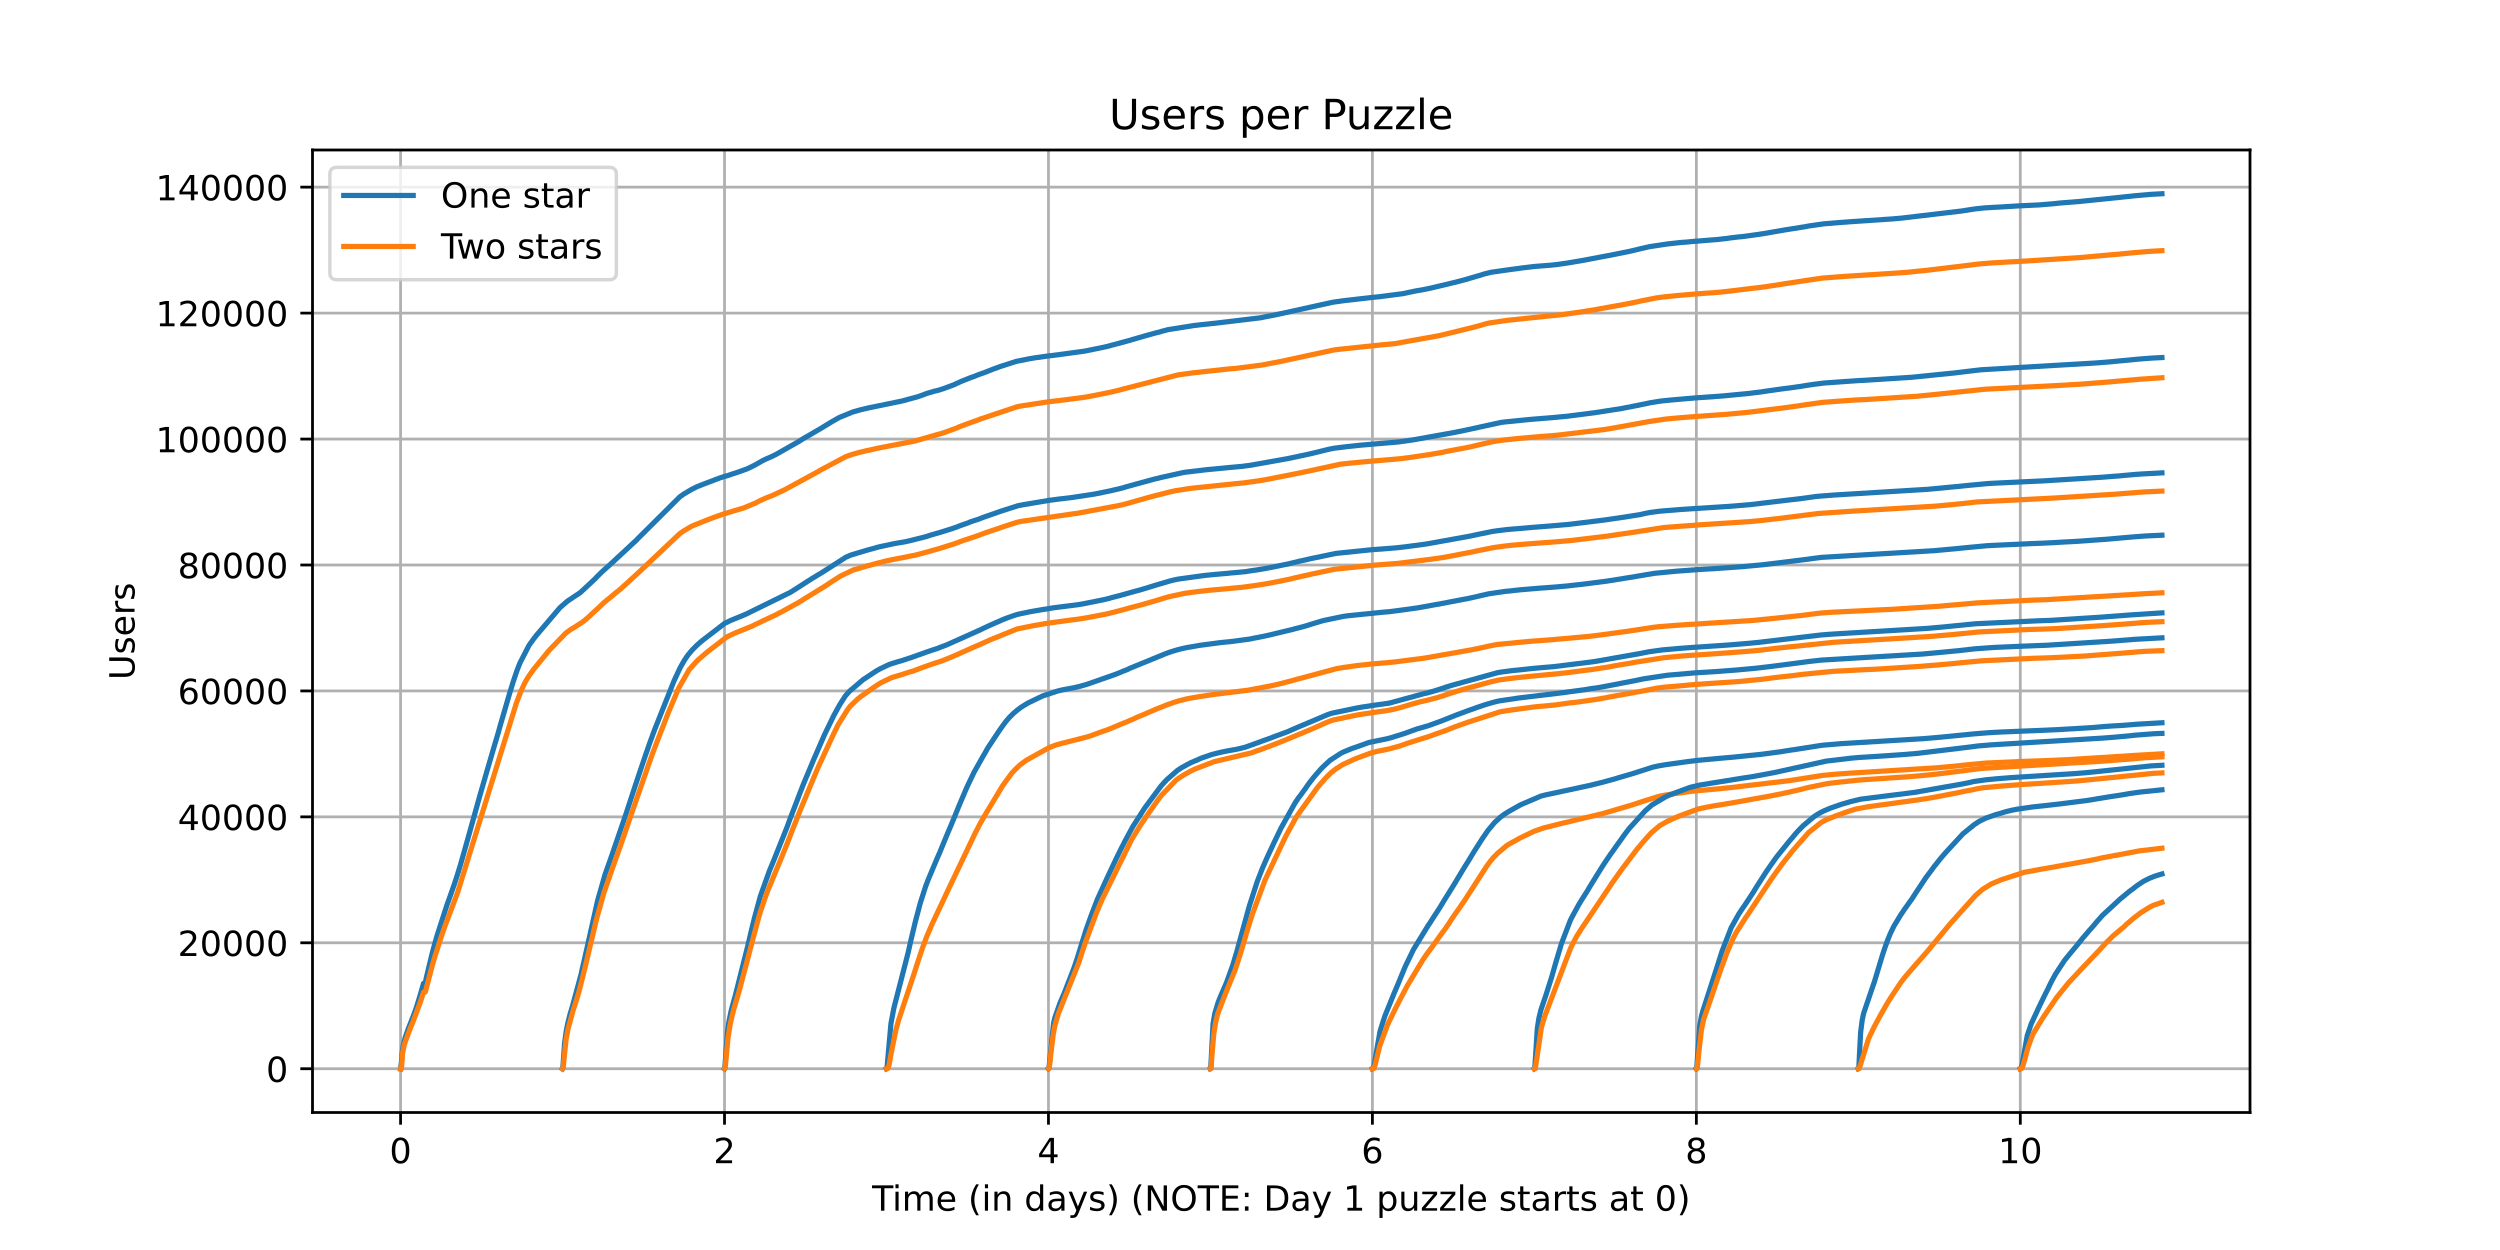 <?xml version="1.0" encoding="utf-8" standalone="no"?>
<!DOCTYPE svg PUBLIC "-//W3C//DTD SVG 1.1//EN"
  "http://www.w3.org/Graphics/SVG/1.1/DTD/svg11.dtd">
<!-- Created with matplotlib (https://matplotlib.org/) -->
<svg height="360pt" version="1.1" viewBox="0 0 720 360" width="720pt" xmlns="http://www.w3.org/2000/svg" xmlns:xlink="http://www.w3.org/1999/xlink">
 <defs>
  <style type="text/css">*{stroke-linecap:butt;stroke-linejoin:round;}</style>
 </defs>
 <g id="figure_1">
  <g id="patch_1">
   <path d="M 0 360 
L 720 360 
L 720 0 
L 0 0 
z
" style="fill:#ffffff;"/>
  </g>
  <g id="axes_1">
   <g id="patch_2">
    <path d="M 90 320.4 
L 648 320.4 
L 648 43.2 
L 90 43.2 
z
" style="fill:#ffffff;"/>
   </g>
   <g id="matplotlib.axis_1">
    <g id="xtick_1">
     <g id="line2d_1">
      <path clip-path="url(#pb6e2d1ce7b)" d="M 115.364 320.4 
L 115.364 43.2 
" style="fill:none;stroke:#b0b0b0;stroke-linecap:square;stroke-width:0.8;"/>
     </g>
     <g id="line2d_2">
      <defs>
       <path d="M 0 0 
L 0 3.5 
" id="m6ebce30949" style="stroke:#000000;stroke-width:0.8;"/>
      </defs>
      <g>
       <use style="stroke:#000000;stroke-width:0.8;" x="115.364" xlink:href="#m6ebce30949" y="320.4"/>
      </g>
     </g>
     <g id="text_1">
      <!-- 0 -->
      <g transform="translate(112.182 334.998)scale(0.1 -0.1)">
       <defs>
        <path d="M 31.781 66.406 
Q 24.172 66.406 20.328 58.906 
Q 16.5 51.422 16.5 36.375 
Q 16.5 21.391 20.328 13.891 
Q 24.172 6.391 31.781 6.391 
Q 39.453 6.391 43.281 13.891 
Q 47.125 21.391 47.125 36.375 
Q 47.125 51.422 43.281 58.906 
Q 39.453 66.406 31.781 66.406 
z
M 31.781 74.219 
Q 44.047 74.219 50.516 64.516 
Q 56.984 54.828 56.984 36.375 
Q 56.984 17.969 50.516 8.266 
Q 44.047 -1.422 31.781 -1.422 
Q 19.531 -1.422 13.062 8.266 
Q 6.594 17.969 6.594 36.375 
Q 6.594 54.828 13.062 64.516 
Q 19.531 74.219 31.781 74.219 
z
" id="DejaVuSans-48"/>
       </defs>
       <use xlink:href="#DejaVuSans-48"/>
      </g>
     </g>
    </g>
    <g id="xtick_2">
     <g id="line2d_3">
      <path clip-path="url(#pb6e2d1ce7b)" d="M 208.66 320.4 
L 208.66 43.2 
" style="fill:none;stroke:#b0b0b0;stroke-linecap:square;stroke-width:0.8;"/>
     </g>
     <g id="line2d_4">
      <g>
       <use style="stroke:#000000;stroke-width:0.8;" x="208.66" xlink:href="#m6ebce30949" y="320.4"/>
      </g>
     </g>
     <g id="text_2">
      <!-- 2 -->
      <g transform="translate(205.479 334.998)scale(0.1 -0.1)">
       <defs>
        <path d="M 19.188 8.297 
L 53.609 8.297 
L 53.609 0 
L 7.328 0 
L 7.328 8.297 
Q 12.938 14.109 22.625 23.891 
Q 32.328 33.688 34.812 36.531 
Q 39.547 41.844 41.422 45.531 
Q 43.312 49.219 43.312 52.781 
Q 43.312 58.594 39.234 62.25 
Q 35.156 65.922 28.609 65.922 
Q 23.969 65.922 18.812 64.312 
Q 13.672 62.703 7.812 59.422 
L 7.812 69.391 
Q 13.766 71.781 18.938 73 
Q 24.125 74.219 28.422 74.219 
Q 39.75 74.219 46.484 68.547 
Q 53.219 62.891 53.219 53.422 
Q 53.219 48.922 51.531 44.891 
Q 49.859 40.875 45.406 35.406 
Q 44.188 33.984 37.641 27.219 
Q 31.109 20.453 19.188 8.297 
z
" id="DejaVuSans-50"/>
       </defs>
       <use xlink:href="#DejaVuSans-50"/>
      </g>
     </g>
    </g>
    <g id="xtick_3">
     <g id="line2d_5">
      <path clip-path="url(#pb6e2d1ce7b)" d="M 301.957 320.4 
L 301.957 43.2 
" style="fill:none;stroke:#b0b0b0;stroke-linecap:square;stroke-width:0.8;"/>
     </g>
     <g id="line2d_6">
      <g>
       <use style="stroke:#000000;stroke-width:0.8;" x="301.957" xlink:href="#m6ebce30949" y="320.4"/>
      </g>
     </g>
     <g id="text_3">
      <!-- 4 -->
      <g transform="translate(298.776 334.998)scale(0.1 -0.1)">
       <defs>
        <path d="M 37.797 64.312 
L 12.891 25.391 
L 37.797 25.391 
z
M 35.203 72.906 
L 47.609 72.906 
L 47.609 25.391 
L 58.016 25.391 
L 58.016 17.188 
L 47.609 17.188 
L 47.609 0 
L 37.797 0 
L 37.797 17.188 
L 4.891 17.188 
L 4.891 26.703 
z
" id="DejaVuSans-52"/>
       </defs>
       <use xlink:href="#DejaVuSans-52"/>
      </g>
     </g>
    </g>
    <g id="xtick_4">
     <g id="line2d_7">
      <path clip-path="url(#pb6e2d1ce7b)" d="M 395.254 320.4 
L 395.254 43.2 
" style="fill:none;stroke:#b0b0b0;stroke-linecap:square;stroke-width:0.8;"/>
     </g>
     <g id="line2d_8">
      <g>
       <use style="stroke:#000000;stroke-width:0.8;" x="395.254" xlink:href="#m6ebce30949" y="320.4"/>
      </g>
     </g>
     <g id="text_4">
      <!-- 6 -->
      <g transform="translate(392.073 334.998)scale(0.1 -0.1)">
       <defs>
        <path d="M 33.016 40.375 
Q 26.375 40.375 22.484 35.828 
Q 18.609 31.297 18.609 23.391 
Q 18.609 15.531 22.484 10.953 
Q 26.375 6.391 33.016 6.391 
Q 39.656 6.391 43.531 10.953 
Q 47.406 15.531 47.406 23.391 
Q 47.406 31.297 43.531 35.828 
Q 39.656 40.375 33.016 40.375 
z
M 52.594 71.297 
L 52.594 62.312 
Q 48.875 64.062 45.094 64.984 
Q 41.312 65.922 37.594 65.922 
Q 27.828 65.922 22.672 59.328 
Q 17.531 52.734 16.797 39.406 
Q 19.672 43.656 24.016 45.922 
Q 28.375 48.188 33.594 48.188 
Q 44.578 48.188 50.953 41.516 
Q 57.328 34.859 57.328 23.391 
Q 57.328 12.156 50.688 5.359 
Q 44.047 -1.422 33.016 -1.422 
Q 20.359 -1.422 13.672 8.266 
Q 6.984 17.969 6.984 36.375 
Q 6.984 53.656 15.188 63.938 
Q 23.391 74.219 37.203 74.219 
Q 40.922 74.219 44.703 73.484 
Q 48.484 72.75 52.594 71.297 
z
" id="DejaVuSans-54"/>
       </defs>
       <use xlink:href="#DejaVuSans-54"/>
      </g>
     </g>
    </g>
    <g id="xtick_5">
     <g id="line2d_9">
      <path clip-path="url(#pb6e2d1ce7b)" d="M 488.551 320.4 
L 488.551 43.2 
" style="fill:none;stroke:#b0b0b0;stroke-linecap:square;stroke-width:0.8;"/>
     </g>
     <g id="line2d_10">
      <g>
       <use style="stroke:#000000;stroke-width:0.8;" x="488.551" xlink:href="#m6ebce30949" y="320.4"/>
      </g>
     </g>
     <g id="text_5">
      <!-- 8 -->
      <g transform="translate(485.37 334.998)scale(0.1 -0.1)">
       <defs>
        <path d="M 31.781 34.625 
Q 24.75 34.625 20.719 30.859 
Q 16.703 27.094 16.703 20.516 
Q 16.703 13.922 20.719 10.156 
Q 24.75 6.391 31.781 6.391 
Q 38.812 6.391 42.859 10.172 
Q 46.922 13.969 46.922 20.516 
Q 46.922 27.094 42.891 30.859 
Q 38.875 34.625 31.781 34.625 
z
M 21.922 38.812 
Q 15.578 40.375 12.031 44.719 
Q 8.5 49.078 8.5 55.328 
Q 8.5 64.062 14.719 69.141 
Q 20.953 74.219 31.781 74.219 
Q 42.672 74.219 48.875 69.141 
Q 55.078 64.062 55.078 55.328 
Q 55.078 49.078 51.531 44.719 
Q 48 40.375 41.703 38.812 
Q 48.828 37.156 52.797 32.312 
Q 56.781 27.484 56.781 20.516 
Q 56.781 9.906 50.312 4.234 
Q 43.844 -1.422 31.781 -1.422 
Q 19.734 -1.422 13.25 4.234 
Q 6.781 9.906 6.781 20.516 
Q 6.781 27.484 10.781 32.312 
Q 14.797 37.156 21.922 38.812 
z
M 18.312 54.391 
Q 18.312 48.734 21.844 45.562 
Q 25.391 42.391 31.781 42.391 
Q 38.141 42.391 41.719 45.562 
Q 45.312 48.734 45.312 54.391 
Q 45.312 60.062 41.719 63.234 
Q 38.141 66.406 31.781 66.406 
Q 25.391 66.406 21.844 63.234 
Q 18.312 60.062 18.312 54.391 
z
" id="DejaVuSans-56"/>
       </defs>
       <use xlink:href="#DejaVuSans-56"/>
      </g>
     </g>
    </g>
    <g id="xtick_6">
     <g id="line2d_11">
      <path clip-path="url(#pb6e2d1ce7b)" d="M 581.848 320.4 
L 581.848 43.2 
" style="fill:none;stroke:#b0b0b0;stroke-linecap:square;stroke-width:0.8;"/>
     </g>
     <g id="line2d_12">
      <g>
       <use style="stroke:#000000;stroke-width:0.8;" x="581.848" xlink:href="#m6ebce30949" y="320.4"/>
      </g>
     </g>
     <g id="text_6">
      <!-- 10 -->
      <g transform="translate(575.485 334.998)scale(0.1 -0.1)">
       <defs>
        <path d="M 12.406 8.297 
L 28.516 8.297 
L 28.516 63.922 
L 10.984 60.406 
L 10.984 69.391 
L 28.422 72.906 
L 38.281 72.906 
L 38.281 8.297 
L 54.391 8.297 
L 54.391 0 
L 12.406 0 
z
" id="DejaVuSans-49"/>
       </defs>
       <use xlink:href="#DejaVuSans-49"/>
       <use x="63.623" xlink:href="#DejaVuSans-48"/>
      </g>
     </g>
    </g>
    <g id="text_7">
     <!-- Time (in days) (NOTE: Day 1 puzzle starts at 0) -->
     <g transform="translate(251.161 348.677)scale(0.1 -0.1)">
      <defs>
       <path d="M -0.297 72.906 
L 61.375 72.906 
L 61.375 64.594 
L 35.5 64.594 
L 35.5 0 
L 25.594 0 
L 25.594 64.594 
L -0.297 64.594 
z
" id="DejaVuSans-84"/>
       <path d="M 9.422 54.688 
L 18.406 54.688 
L 18.406 0 
L 9.422 0 
z
M 9.422 75.984 
L 18.406 75.984 
L 18.406 64.594 
L 9.422 64.594 
z
" id="DejaVuSans-105"/>
       <path d="M 52 44.188 
Q 55.375 50.25 60.062 53.125 
Q 64.75 56 71.094 56 
Q 79.641 56 84.281 50.016 
Q 88.922 44.047 88.922 33.016 
L 88.922 0 
L 79.891 0 
L 79.891 32.719 
Q 79.891 40.578 77.094 44.375 
Q 74.312 48.188 68.609 48.188 
Q 61.625 48.188 57.562 43.547 
Q 53.516 38.922 53.516 30.906 
L 53.516 0 
L 44.484 0 
L 44.484 32.719 
Q 44.484 40.625 41.703 44.406 
Q 38.922 48.188 33.109 48.188 
Q 26.219 48.188 22.156 43.531 
Q 18.109 38.875 18.109 30.906 
L 18.109 0 
L 9.078 0 
L 9.078 54.688 
L 18.109 54.688 
L 18.109 46.188 
Q 21.188 51.219 25.484 53.609 
Q 29.781 56 35.688 56 
Q 41.656 56 45.828 52.969 
Q 50 49.953 52 44.188 
z
" id="DejaVuSans-109"/>
       <path d="M 56.203 29.594 
L 56.203 25.203 
L 14.891 25.203 
Q 15.484 15.922 20.484 11.062 
Q 25.484 6.203 34.422 6.203 
Q 39.594 6.203 44.453 7.469 
Q 49.312 8.734 54.109 11.281 
L 54.109 2.781 
Q 49.266 0.734 44.188 -0.344 
Q 39.109 -1.422 33.891 -1.422 
Q 20.797 -1.422 13.156 6.188 
Q 5.516 13.812 5.516 26.812 
Q 5.516 40.234 12.766 48.109 
Q 20.016 56 32.328 56 
Q 43.359 56 49.781 48.891 
Q 56.203 41.797 56.203 29.594 
z
M 47.219 32.234 
Q 47.125 39.594 43.094 43.984 
Q 39.062 48.391 32.422 48.391 
Q 24.906 48.391 20.391 44.141 
Q 15.875 39.891 15.188 32.172 
z
" id="DejaVuSans-101"/>
       <path id="DejaVuSans-32"/>
       <path d="M 31 75.875 
Q 24.469 64.656 21.281 53.656 
Q 18.109 42.672 18.109 31.391 
Q 18.109 20.125 21.312 9.062 
Q 24.516 -2 31 -13.188 
L 23.188 -13.188 
Q 15.875 -1.703 12.234 9.375 
Q 8.594 20.453 8.594 31.391 
Q 8.594 42.281 12.203 53.312 
Q 15.828 64.359 23.188 75.875 
z
" id="DejaVuSans-40"/>
       <path d="M 54.891 33.016 
L 54.891 0 
L 45.906 0 
L 45.906 32.719 
Q 45.906 40.484 42.875 44.328 
Q 39.844 48.188 33.797 48.188 
Q 26.516 48.188 22.312 43.547 
Q 18.109 38.922 18.109 30.906 
L 18.109 0 
L 9.078 0 
L 9.078 54.688 
L 18.109 54.688 
L 18.109 46.188 
Q 21.344 51.125 25.703 53.562 
Q 30.078 56 35.797 56 
Q 45.219 56 50.047 50.172 
Q 54.891 44.344 54.891 33.016 
z
" id="DejaVuSans-110"/>
       <path d="M 45.406 46.391 
L 45.406 75.984 
L 54.391 75.984 
L 54.391 0 
L 45.406 0 
L 45.406 8.203 
Q 42.578 3.328 38.25 0.953 
Q 33.938 -1.422 27.875 -1.422 
Q 17.969 -1.422 11.734 6.484 
Q 5.516 14.406 5.516 27.297 
Q 5.516 40.188 11.734 48.094 
Q 17.969 56 27.875 56 
Q 33.938 56 38.25 53.625 
Q 42.578 51.266 45.406 46.391 
z
M 14.797 27.297 
Q 14.797 17.391 18.875 11.75 
Q 22.953 6.109 30.078 6.109 
Q 37.203 6.109 41.297 11.75 
Q 45.406 17.391 45.406 27.297 
Q 45.406 37.203 41.297 42.844 
Q 37.203 48.484 30.078 48.484 
Q 22.953 48.484 18.875 42.844 
Q 14.797 37.203 14.797 27.297 
z
" id="DejaVuSans-100"/>
       <path d="M 34.281 27.484 
Q 23.391 27.484 19.188 25 
Q 14.984 22.516 14.984 16.5 
Q 14.984 11.719 18.141 8.906 
Q 21.297 6.109 26.703 6.109 
Q 34.188 6.109 38.703 11.406 
Q 43.219 16.703 43.219 25.484 
L 43.219 27.484 
z
M 52.203 31.203 
L 52.203 0 
L 43.219 0 
L 43.219 8.297 
Q 40.141 3.328 35.547 0.953 
Q 30.953 -1.422 24.312 -1.422 
Q 15.922 -1.422 10.953 3.297 
Q 6 8.016 6 15.922 
Q 6 25.141 12.172 29.828 
Q 18.359 34.516 30.609 34.516 
L 43.219 34.516 
L 43.219 35.406 
Q 43.219 41.609 39.141 45 
Q 35.062 48.391 27.688 48.391 
Q 23 48.391 18.547 47.266 
Q 14.109 46.141 10.016 43.891 
L 10.016 52.203 
Q 14.938 54.109 19.578 55.047 
Q 24.219 56 28.609 56 
Q 40.484 56 46.344 49.844 
Q 52.203 43.703 52.203 31.203 
z
" id="DejaVuSans-97"/>
       <path d="M 32.172 -5.078 
Q 28.375 -14.844 24.75 -17.812 
Q 21.141 -20.797 15.094 -20.797 
L 7.906 -20.797 
L 7.906 -13.281 
L 13.188 -13.281 
Q 16.891 -13.281 18.938 -11.516 
Q 21 -9.766 23.484 -3.219 
L 25.094 0.875 
L 2.984 54.688 
L 12.5 54.688 
L 29.594 11.922 
L 46.688 54.688 
L 56.203 54.688 
z
" id="DejaVuSans-121"/>
       <path d="M 44.281 53.078 
L 44.281 44.578 
Q 40.484 46.531 36.375 47.5 
Q 32.281 48.484 27.875 48.484 
Q 21.188 48.484 17.844 46.438 
Q 14.5 44.391 14.5 40.281 
Q 14.5 37.156 16.891 35.375 
Q 19.281 33.594 26.516 31.984 
L 29.594 31.297 
Q 39.156 29.25 43.188 25.516 
Q 47.219 21.781 47.219 15.094 
Q 47.219 7.469 41.188 3.016 
Q 35.156 -1.422 24.609 -1.422 
Q 20.219 -1.422 15.453 -0.562 
Q 10.688 0.297 5.422 2 
L 5.422 11.281 
Q 10.406 8.688 15.234 7.391 
Q 20.062 6.109 24.812 6.109 
Q 31.156 6.109 34.562 8.281 
Q 37.984 10.453 37.984 14.406 
Q 37.984 18.062 35.516 20.016 
Q 33.062 21.969 24.703 23.781 
L 21.578 24.516 
Q 13.234 26.266 9.516 29.906 
Q 5.812 33.547 5.812 39.891 
Q 5.812 47.609 11.281 51.797 
Q 16.75 56 26.812 56 
Q 31.781 56 36.172 55.266 
Q 40.578 54.547 44.281 53.078 
z
" id="DejaVuSans-115"/>
       <path d="M 8.016 75.875 
L 15.828 75.875 
Q 23.141 64.359 26.781 53.312 
Q 30.422 42.281 30.422 31.391 
Q 30.422 20.453 26.781 9.375 
Q 23.141 -1.703 15.828 -13.188 
L 8.016 -13.188 
Q 14.5 -2 17.703 9.062 
Q 20.906 20.125 20.906 31.391 
Q 20.906 42.672 17.703 53.656 
Q 14.5 64.656 8.016 75.875 
z
" id="DejaVuSans-41"/>
       <path d="M 9.812 72.906 
L 23.094 72.906 
L 55.422 11.922 
L 55.422 72.906 
L 64.984 72.906 
L 64.984 0 
L 51.703 0 
L 19.391 60.984 
L 19.391 0 
L 9.812 0 
z
" id="DejaVuSans-78"/>
       <path d="M 39.406 66.219 
Q 28.656 66.219 22.328 58.203 
Q 16.016 50.203 16.016 36.375 
Q 16.016 22.609 22.328 14.594 
Q 28.656 6.594 39.406 6.594 
Q 50.141 6.594 56.422 14.594 
Q 62.703 22.609 62.703 36.375 
Q 62.703 50.203 56.422 58.203 
Q 50.141 66.219 39.406 66.219 
z
M 39.406 74.219 
Q 54.734 74.219 63.906 63.938 
Q 73.094 53.656 73.094 36.375 
Q 73.094 19.141 63.906 8.859 
Q 54.734 -1.422 39.406 -1.422 
Q 24.031 -1.422 14.812 8.828 
Q 5.609 19.094 5.609 36.375 
Q 5.609 53.656 14.812 63.938 
Q 24.031 74.219 39.406 74.219 
z
" id="DejaVuSans-79"/>
       <path d="M 9.812 72.906 
L 55.906 72.906 
L 55.906 64.594 
L 19.672 64.594 
L 19.672 43.016 
L 54.391 43.016 
L 54.391 34.719 
L 19.672 34.719 
L 19.672 8.297 
L 56.781 8.297 
L 56.781 0 
L 9.812 0 
z
" id="DejaVuSans-69"/>
       <path d="M 11.719 12.406 
L 22.016 12.406 
L 22.016 0 
L 11.719 0 
z
M 11.719 51.703 
L 22.016 51.703 
L 22.016 39.312 
L 11.719 39.312 
z
" id="DejaVuSans-58"/>
       <path d="M 19.672 64.797 
L 19.672 8.109 
L 31.594 8.109 
Q 46.688 8.109 53.688 14.938 
Q 60.688 21.781 60.688 36.531 
Q 60.688 51.172 53.688 57.984 
Q 46.688 64.797 31.594 64.797 
z
M 9.812 72.906 
L 30.078 72.906 
Q 51.266 72.906 61.172 64.094 
Q 71.094 55.281 71.094 36.531 
Q 71.094 17.672 61.125 8.828 
Q 51.172 0 30.078 0 
L 9.812 0 
z
" id="DejaVuSans-68"/>
       <path d="M 18.109 8.203 
L 18.109 -20.797 
L 9.078 -20.797 
L 9.078 54.688 
L 18.109 54.688 
L 18.109 46.391 
Q 20.953 51.266 25.266 53.625 
Q 29.594 56 35.594 56 
Q 45.562 56 51.781 48.094 
Q 58.016 40.188 58.016 27.297 
Q 58.016 14.406 51.781 6.484 
Q 45.562 -1.422 35.594 -1.422 
Q 29.594 -1.422 25.266 0.953 
Q 20.953 3.328 18.109 8.203 
z
M 48.688 27.297 
Q 48.688 37.203 44.609 42.844 
Q 40.531 48.484 33.406 48.484 
Q 26.266 48.484 22.188 42.844 
Q 18.109 37.203 18.109 27.297 
Q 18.109 17.391 22.188 11.75 
Q 26.266 6.109 33.406 6.109 
Q 40.531 6.109 44.609 11.75 
Q 48.688 17.391 48.688 27.297 
z
" id="DejaVuSans-112"/>
       <path d="M 8.5 21.578 
L 8.5 54.688 
L 17.484 54.688 
L 17.484 21.922 
Q 17.484 14.156 20.5 10.266 
Q 23.531 6.391 29.594 6.391 
Q 36.859 6.391 41.078 11.031 
Q 45.312 15.672 45.312 23.688 
L 45.312 54.688 
L 54.297 54.688 
L 54.297 0 
L 45.312 0 
L 45.312 8.406 
Q 42.047 3.422 37.719 1 
Q 33.406 -1.422 27.688 -1.422 
Q 18.266 -1.422 13.375 4.438 
Q 8.5 10.297 8.5 21.578 
z
M 31.109 56 
z
" id="DejaVuSans-117"/>
       <path d="M 5.516 54.688 
L 48.188 54.688 
L 48.188 46.484 
L 14.406 7.172 
L 48.188 7.172 
L 48.188 0 
L 4.297 0 
L 4.297 8.203 
L 38.094 47.516 
L 5.516 47.516 
z
" id="DejaVuSans-122"/>
       <path d="M 9.422 75.984 
L 18.406 75.984 
L 18.406 0 
L 9.422 0 
z
" id="DejaVuSans-108"/>
       <path d="M 18.312 70.219 
L 18.312 54.688 
L 36.812 54.688 
L 36.812 47.703 
L 18.312 47.703 
L 18.312 18.016 
Q 18.312 11.328 20.141 9.422 
Q 21.969 7.516 27.594 7.516 
L 36.812 7.516 
L 36.812 0 
L 27.594 0 
Q 17.188 0 13.234 3.875 
Q 9.281 7.766 9.281 18.016 
L 9.281 47.703 
L 2.688 47.703 
L 2.688 54.688 
L 9.281 54.688 
L 9.281 70.219 
z
" id="DejaVuSans-116"/>
       <path d="M 41.109 46.297 
Q 39.594 47.172 37.812 47.578 
Q 36.031 48 33.891 48 
Q 26.266 48 22.188 43.047 
Q 18.109 38.094 18.109 28.812 
L 18.109 0 
L 9.078 0 
L 9.078 54.688 
L 18.109 54.688 
L 18.109 46.188 
Q 20.953 51.172 25.484 53.578 
Q 30.031 56 36.531 56 
Q 37.453 56 38.578 55.875 
Q 39.703 55.766 41.062 55.516 
z
" id="DejaVuSans-114"/>
      </defs>
      <use xlink:href="#DejaVuSans-84"/>
      <use x="57.959" xlink:href="#DejaVuSans-105"/>
      <use x="85.742" xlink:href="#DejaVuSans-109"/>
      <use x="183.154" xlink:href="#DejaVuSans-101"/>
      <use x="244.678" xlink:href="#DejaVuSans-32"/>
      <use x="276.465" xlink:href="#DejaVuSans-40"/>
      <use x="315.479" xlink:href="#DejaVuSans-105"/>
      <use x="343.262" xlink:href="#DejaVuSans-110"/>
      <use x="406.641" xlink:href="#DejaVuSans-32"/>
      <use x="438.428" xlink:href="#DejaVuSans-100"/>
      <use x="501.904" xlink:href="#DejaVuSans-97"/>
      <use x="563.184" xlink:href="#DejaVuSans-121"/>
      <use x="622.363" xlink:href="#DejaVuSans-115"/>
      <use x="674.463" xlink:href="#DejaVuSans-41"/>
      <use x="713.477" xlink:href="#DejaVuSans-32"/>
      <use x="745.264" xlink:href="#DejaVuSans-40"/>
      <use x="784.277" xlink:href="#DejaVuSans-78"/>
      <use x="859.082" xlink:href="#DejaVuSans-79"/>
      <use x="937.793" xlink:href="#DejaVuSans-84"/>
      <use x="998.877" xlink:href="#DejaVuSans-69"/>
      <use x="1062.061" xlink:href="#DejaVuSans-58"/>
      <use x="1095.752" xlink:href="#DejaVuSans-32"/>
      <use x="1127.539" xlink:href="#DejaVuSans-68"/>
      <use x="1204.541" xlink:href="#DejaVuSans-97"/>
      <use x="1265.82" xlink:href="#DejaVuSans-121"/>
      <use x="1325" xlink:href="#DejaVuSans-32"/>
      <use x="1356.787" xlink:href="#DejaVuSans-49"/>
      <use x="1420.41" xlink:href="#DejaVuSans-32"/>
      <use x="1452.197" xlink:href="#DejaVuSans-112"/>
      <use x="1515.674" xlink:href="#DejaVuSans-117"/>
      <use x="1579.053" xlink:href="#DejaVuSans-122"/>
      <use x="1631.543" xlink:href="#DejaVuSans-122"/>
      <use x="1684.033" xlink:href="#DejaVuSans-108"/>
      <use x="1711.816" xlink:href="#DejaVuSans-101"/>
      <use x="1773.34" xlink:href="#DejaVuSans-32"/>
      <use x="1805.127" xlink:href="#DejaVuSans-115"/>
      <use x="1857.227" xlink:href="#DejaVuSans-116"/>
      <use x="1896.436" xlink:href="#DejaVuSans-97"/>
      <use x="1957.715" xlink:href="#DejaVuSans-114"/>
      <use x="1998.828" xlink:href="#DejaVuSans-116"/>
      <use x="2038.037" xlink:href="#DejaVuSans-115"/>
      <use x="2090.137" xlink:href="#DejaVuSans-32"/>
      <use x="2121.924" xlink:href="#DejaVuSans-97"/>
      <use x="2183.203" xlink:href="#DejaVuSans-116"/>
      <use x="2222.412" xlink:href="#DejaVuSans-32"/>
      <use x="2254.199" xlink:href="#DejaVuSans-48"/>
      <use x="2317.822" xlink:href="#DejaVuSans-41"/>
     </g>
    </g>
   </g>
   <g id="matplotlib.axis_2">
    <g id="ytick_1">
     <g id="line2d_13">
      <path clip-path="url(#pb6e2d1ce7b)" d="M 90 307.8 
L 648 307.8 
" style="fill:none;stroke:#b0b0b0;stroke-linecap:square;stroke-width:0.8;"/>
     </g>
     <g id="line2d_14">
      <defs>
       <path d="M 0 0 
L -3.5 0 
" id="m4327b1b0f0" style="stroke:#000000;stroke-width:0.8;"/>
      </defs>
      <g>
       <use style="stroke:#000000;stroke-width:0.8;" x="90" xlink:href="#m4327b1b0f0" y="307.8"/>
      </g>
     </g>
     <g id="text_8">
      <!-- 0 -->
      <g transform="translate(76.638 311.599)scale(0.1 -0.1)">
       <use xlink:href="#DejaVuSans-48"/>
      </g>
     </g>
    </g>
    <g id="ytick_2">
     <g id="line2d_15">
      <path clip-path="url(#pb6e2d1ce7b)" d="M 90 271.529 
L 648 271.529 
" style="fill:none;stroke:#b0b0b0;stroke-linecap:square;stroke-width:0.8;"/>
     </g>
     <g id="line2d_16">
      <g>
       <use style="stroke:#000000;stroke-width:0.8;" x="90" xlink:href="#m4327b1b0f0" y="271.529"/>
      </g>
     </g>
     <g id="text_9">
      <!-- 20000 -->
      <g transform="translate(51.188 275.328)scale(0.1 -0.1)">
       <use xlink:href="#DejaVuSans-50"/>
       <use x="63.623" xlink:href="#DejaVuSans-48"/>
       <use x="127.246" xlink:href="#DejaVuSans-48"/>
       <use x="190.869" xlink:href="#DejaVuSans-48"/>
       <use x="254.492" xlink:href="#DejaVuSans-48"/>
      </g>
     </g>
    </g>
    <g id="ytick_3">
     <g id="line2d_17">
      <path clip-path="url(#pb6e2d1ce7b)" d="M 90 235.257 
L 648 235.257 
" style="fill:none;stroke:#b0b0b0;stroke-linecap:square;stroke-width:0.8;"/>
     </g>
     <g id="line2d_18">
      <g>
       <use style="stroke:#000000;stroke-width:0.8;" x="90" xlink:href="#m4327b1b0f0" y="235.257"/>
      </g>
     </g>
     <g id="text_10">
      <!-- 40000 -->
      <g transform="translate(51.188 239.057)scale(0.1 -0.1)">
       <use xlink:href="#DejaVuSans-52"/>
       <use x="63.623" xlink:href="#DejaVuSans-48"/>
       <use x="127.246" xlink:href="#DejaVuSans-48"/>
       <use x="190.869" xlink:href="#DejaVuSans-48"/>
       <use x="254.492" xlink:href="#DejaVuSans-48"/>
      </g>
     </g>
    </g>
    <g id="ytick_4">
     <g id="line2d_19">
      <path clip-path="url(#pb6e2d1ce7b)" d="M 90 198.986 
L 648 198.986 
" style="fill:none;stroke:#b0b0b0;stroke-linecap:square;stroke-width:0.8;"/>
     </g>
     <g id="line2d_20">
      <g>
       <use style="stroke:#000000;stroke-width:0.8;" x="90" xlink:href="#m4327b1b0f0" y="198.986"/>
      </g>
     </g>
     <g id="text_11">
      <!-- 60000 -->
      <g transform="translate(51.188 202.785)scale(0.1 -0.1)">
       <use xlink:href="#DejaVuSans-54"/>
       <use x="63.623" xlink:href="#DejaVuSans-48"/>
       <use x="127.246" xlink:href="#DejaVuSans-48"/>
       <use x="190.869" xlink:href="#DejaVuSans-48"/>
       <use x="254.492" xlink:href="#DejaVuSans-48"/>
      </g>
     </g>
    </g>
    <g id="ytick_5">
     <g id="line2d_21">
      <path clip-path="url(#pb6e2d1ce7b)" d="M 90 162.715 
L 648 162.715 
" style="fill:none;stroke:#b0b0b0;stroke-linecap:square;stroke-width:0.8;"/>
     </g>
     <g id="line2d_22">
      <g>
       <use style="stroke:#000000;stroke-width:0.8;" x="90" xlink:href="#m4327b1b0f0" y="162.715"/>
      </g>
     </g>
     <g id="text_12">
      <!-- 80000 -->
      <g transform="translate(51.188 166.514)scale(0.1 -0.1)">
       <use xlink:href="#DejaVuSans-56"/>
       <use x="63.623" xlink:href="#DejaVuSans-48"/>
       <use x="127.246" xlink:href="#DejaVuSans-48"/>
       <use x="190.869" xlink:href="#DejaVuSans-48"/>
       <use x="254.492" xlink:href="#DejaVuSans-48"/>
      </g>
     </g>
    </g>
    <g id="ytick_6">
     <g id="line2d_23">
      <path clip-path="url(#pb6e2d1ce7b)" d="M 90 126.444 
L 648 126.444 
" style="fill:none;stroke:#b0b0b0;stroke-linecap:square;stroke-width:0.8;"/>
     </g>
     <g id="line2d_24">
      <g>
       <use style="stroke:#000000;stroke-width:0.8;" x="90" xlink:href="#m4327b1b0f0" y="126.444"/>
      </g>
     </g>
     <g id="text_13">
      <!-- 100000 -->
      <g transform="translate(44.825 130.243)scale(0.1 -0.1)">
       <use xlink:href="#DejaVuSans-49"/>
       <use x="63.623" xlink:href="#DejaVuSans-48"/>
       <use x="127.246" xlink:href="#DejaVuSans-48"/>
       <use x="190.869" xlink:href="#DejaVuSans-48"/>
       <use x="254.492" xlink:href="#DejaVuSans-48"/>
       <use x="318.115" xlink:href="#DejaVuSans-48"/>
      </g>
     </g>
    </g>
    <g id="ytick_7">
     <g id="line2d_25">
      <path clip-path="url(#pb6e2d1ce7b)" d="M 90 90.172 
L 648 90.172 
" style="fill:none;stroke:#b0b0b0;stroke-linecap:square;stroke-width:0.8;"/>
     </g>
     <g id="line2d_26">
      <g>
       <use style="stroke:#000000;stroke-width:0.8;" x="90" xlink:href="#m4327b1b0f0" y="90.172"/>
      </g>
     </g>
     <g id="text_14">
      <!-- 120000 -->
      <g transform="translate(44.825 93.972)scale(0.1 -0.1)">
       <use xlink:href="#DejaVuSans-49"/>
       <use x="63.623" xlink:href="#DejaVuSans-50"/>
       <use x="127.246" xlink:href="#DejaVuSans-48"/>
       <use x="190.869" xlink:href="#DejaVuSans-48"/>
       <use x="254.492" xlink:href="#DejaVuSans-48"/>
       <use x="318.115" xlink:href="#DejaVuSans-48"/>
      </g>
     </g>
    </g>
    <g id="ytick_8">
     <g id="line2d_27">
      <path clip-path="url(#pb6e2d1ce7b)" d="M 90 53.901 
L 648 53.901 
" style="fill:none;stroke:#b0b0b0;stroke-linecap:square;stroke-width:0.8;"/>
     </g>
     <g id="line2d_28">
      <g>
       <use style="stroke:#000000;stroke-width:0.8;" x="90" xlink:href="#m4327b1b0f0" y="53.901"/>
      </g>
     </g>
     <g id="text_15">
      <!-- 140000 -->
      <g transform="translate(44.825 57.7)scale(0.1 -0.1)">
       <use xlink:href="#DejaVuSans-49"/>
       <use x="63.623" xlink:href="#DejaVuSans-52"/>
       <use x="127.246" xlink:href="#DejaVuSans-48"/>
       <use x="190.869" xlink:href="#DejaVuSans-48"/>
       <use x="254.492" xlink:href="#DejaVuSans-48"/>
       <use x="318.115" xlink:href="#DejaVuSans-48"/>
      </g>
     </g>
    </g>
    <g id="text_16">
     <!-- Users -->
     <g transform="translate(38.745 195.801)rotate(-90)scale(0.1 -0.1)">
      <defs>
       <path d="M 8.688 72.906 
L 18.609 72.906 
L 18.609 28.609 
Q 18.609 16.891 22.844 11.734 
Q 27.094 6.594 36.625 6.594 
Q 46.094 6.594 50.344 11.734 
Q 54.594 16.891 54.594 28.609 
L 54.594 72.906 
L 64.5 72.906 
L 64.5 27.391 
Q 64.5 13.141 57.438 5.859 
Q 50.391 -1.422 36.625 -1.422 
Q 22.797 -1.422 15.734 5.859 
Q 8.688 13.141 8.688 27.391 
z
" id="DejaVuSans-85"/>
      </defs>
      <use xlink:href="#DejaVuSans-85"/>
      <use x="73.193" xlink:href="#DejaVuSans-115"/>
      <use x="125.293" xlink:href="#DejaVuSans-101"/>
      <use x="186.816" xlink:href="#DejaVuSans-114"/>
      <use x="227.93" xlink:href="#DejaVuSans-115"/>
     </g>
    </g>
   </g>
   <g id="line2d_29">
    <path clip-path="url(#pb6e2d1ce7b)" d="M 115.364 307.8 
L 115.618 305.874 
L 115.811 303.288 
L 116.131 301.092 
L 116.708 298.761 
L 117.637 296.166 
L 118.077 295.045 
L 118.623 293.689 
L 119.144 292.319 
L 119.683 290.83 
L 119.977 289.996 
L 121.099 286.338 
L 121.971 283.233 
L 122.487 283.058 
L 122.776 281.599 
L 124.289 275.303 
L 124.856 273.103 
L 125.67 270.212 
L 125.882 269.447 
L 128.863 260.218 
L 129.087 259.644 
L 130.305 256.197 
L 130.849 254.643 
L 131.619 252.29 
L 132.614 249.064 
L 134.316 243.069 
L 138.201 229.133 
L 140.145 222.401 
L 142.408 214.675 
L 142.729 213.596 
L 143.414 211.306 
L 144.183 208.551 
L 146.811 199.545 
L 147.867 196.146 
L 148.862 193.188 
L 149.761 190.907 
L 152.355 185.867 
L 153.766 183.897 
L 154.246 183.304 
L 154.408 183.065 
L 161.298 174.973 
L 163.446 173.105 
L 167.131 170.653 
L 171.458 166.63 
L 171.779 166.255 
L 171.779 166.255 
L 173.416 164.643 
L 175.016 163.206 
L 175.246 163.02 
L 183.305 155.544 
L 183.754 155.06 
L 195.784 143.094 
L 196.921 142.283 
L 199.117 140.981 
L 199.619 140.733 
L 200.582 140.247 
L 201 140.056 
L 201.257 139.973 
L 201.546 139.868 
L 201.777 139.764 
L 202.322 139.545 
L 202.706 139.398 
L 203.22 139.195 
L 203.669 139.028 
L 205.496 138.35 
L 205.496 138.35 
L 206.138 138.072 
L 206.555 137.944 
L 207.358 137.63 
L 208.16 137.369 
L 208.893 137.151 
L 209.342 137.04 
L 209.862 136.87 
L 210.784 136.553 
L 211.297 136.375 
L 212.162 136.11 
L 215.111 135.055 
L 215.624 134.817 
L 217.483 133.897 
L 219.502 132.742 
L 219.756 132.615 
L 220.496 132.245 
L 222.036 131.589 
L 222.036 131.589 
L 223.063 131.083 
L 223.609 130.807 
L 230.241 127.035 
L 230.69 126.738 
L 231.427 126.277 
L 232.292 125.773 
L 232.76 125.522 
L 233.158 125.285 
L 233.692 124.977 
L 233.991 124.793 
L 235.555 123.881 
L 235.786 123.756 
L 239.41 121.554 
L 239.924 121.259 
L 241.015 120.633 
L 241.401 120.419 
L 241.754 120.221 
L 245.641 118.638 
L 247.825 118.018 
L 248.318 117.907 
L 249.921 117.532 
L 250.274 117.448 
L 258.807 115.689 
L 259.375 115.579 
L 259.642 115.521 
L 264.375 114.246 
L 265.496 113.843 
L 266.426 113.499 
L 266.97 113.286 
L 268.509 112.849 
L 268.829 112.733 
L 270.112 112.434 
L 270.913 112.187 
L 271.426 112.019 
L 272.068 111.801 
L 274.534 110.885 
L 274.797 110.78 
L 275.568 110.415 
L 276.275 110.1 
L 276.532 109.973 
L 276.97 109.788 
L 278.844 109.044 
L 279.293 108.85 
L 280.688 108.362 
L 280.93 108.255 
L 282.002 107.824 
L 283.445 107.332 
L 284.022 107.102 
L 286.234 106.228 
L 287.356 105.831 
L 287.837 105.642 
L 292.654 104.084 
L 296.573 103.299 
L 297.295 103.188 
L 298.082 103.045 
L 298.962 102.934 
L 301.133 102.615 
L 302.406 102.458 
L 303.329 102.347 
L 303.842 102.273 
L 304.835 102.162 
L 305.65 102.035 
L 306.534 101.924 
L 312.559 101.094 
L 313.355 100.927 
L 313.901 100.816 
L 314.098 100.785 
L 315.187 100.546 
L 315.988 100.388 
L 318.749 99.804 
L 325.652 97.947 
L 325.989 97.824 
L 328.381 97.137 
L 328.798 97.028 
L 329.514 96.806 
L 333.008 95.84 
L 333.36 95.755 
L 333.969 95.613 
L 334.642 95.405 
L 335.796 95.098 
L 335.796 95.098 
L 336.278 94.96 
L 343.924 93.743 
L 344.919 93.633 
L 345.625 93.547 
L 346.685 93.437 
L 348.202 93.279 
L 349.071 93.17 
L 349.872 93.101 
L 362.98 91.531 
L 363.558 91.418 
L 364.232 91.275 
L 365.035 91.117 
L 366.384 90.858 
L 366.801 90.782 
L 367.989 90.537 
L 383.751 87.06 
L 384.906 86.888 
L 385.645 86.794 
L 386.8 86.622 
L 387.476 86.542 
L 389.37 86.328 
L 390.043 86.25 
L 391.809 86.043 
L 393.767 85.825 
L 395.629 85.61 
L 397.138 85.468 
L 404.136 84.559 
L 405.163 84.331 
L 406.287 84.092 
L 407.731 83.791 
L 409.689 83.462 
L 410.267 83.346 
L 411.391 83.11 
L 412.226 82.936 
L 419.419 81.215 
L 420.993 80.802 
L 422.116 80.499 
L 424.943 79.666 
L 426.613 79.184 
L 427.031 79.028 
L 427.737 78.832 
L 428.989 78.528 
L 429.407 78.417 
L 433.742 77.799 
L 434.481 77.69 
L 437.306 77.318 
L 438.558 77.14 
L 439.554 77.03 
L 441.833 76.752 
L 446.713 76.366 
L 448.549 76.164 
L 451.702 75.709 
L 452.152 75.622 
L 452.858 75.512 
L 453.95 75.319 
L 455.941 74.986 
L 457.193 74.748 
L 461.945 73.84 
L 462.62 73.72 
L 464.065 73.444 
L 468.239 72.603 
L 469.075 72.445 
L 469.942 72.238 
L 471.034 71.984 
L 472.447 71.638 
L 474.469 71.175 
L 475.079 71.032 
L 480.25 70.26 
L 482.177 70.042 
L 484.104 69.83 
L 485.71 69.721 
L 487.283 69.563 
L 490.333 69.326 
L 491.552 69.217 
L 494.731 68.97 
L 495.63 68.859 
L 497.524 68.649 
L 498.037 68.56 
L 500.477 68.261 
L 501.601 68.156 
L 502.66 68.031 
L 506.805 67.45 
L 508.539 67.18 
L 510.113 66.892 
L 512.039 66.565 
L 513.772 66.264 
L 514.286 66.174 
L 515.41 65.999 
L 516.31 65.858 
L 517.498 65.686 
L 518.558 65.495 
L 519.714 65.319 
L 520.966 65.076 
L 525.302 64.456 
L 526.747 64.346 
L 530.28 64.054 
L 531.82 63.947 
L 532.623 63.878 
L 534.999 63.718 
L 545.039 63.045 
L 546.355 62.929 
L 547.639 62.818 
L 564.922 60.773 
L 565.821 60.628 
L 568.456 60.218 
L 569.002 60.149 
L 569.967 60.04 
L 571.573 59.873 
L 573.437 59.763 
L 573.951 59.726 
L 576.103 59.618 
L 577.163 59.549 
L 578.994 59.44 
L 581.145 59.307 
L 583.328 59.199 
L 584.966 59.124 
L 587.278 59.014 
L 591.516 58.662 
L 593.313 58.464 
L 594.79 58.353 
L 599.164 58.002 
L 599.806 57.931 
L 610.593 56.834 
L 611.556 56.723 
L 613.933 56.484 
L 614.672 56.388 
L 619.167 55.996 
L 622.636 55.8 
L 622.636 55.8 
" style="fill:none;stroke:#1f77b4;stroke-linecap:square;stroke-width:1.5;"/>
   </g>
   <g id="line2d_30">
    <path clip-path="url(#pb6e2d1ce7b)" d="M 115.364 307.8 
L 115.604 307.775 
L 115.939 303.275 
L 116.44 300.783 
L 118.182 296.061 
L 118.855 294.488 
L 121.163 288.304 
L 121.971 285.762 
L 122.487 285.7 
L 124.257 278.973 
L 124.536 277.912 
L 125.124 275.879 
L 126.087 272.827 
L 126.505 271.543 
L 127.035 269.898 
L 128.093 266.848 
L 128.947 264.61 
L 131.779 257.069 
L 148.766 202.349 
L 149.89 199.427 
L 150.721 197.561 
L 151.218 196.542 
L 151.747 195.591 
L 152.355 194.623 
L 153.06 193.638 
L 153.125 193.567 
L 153.574 192.914 
L 157.356 188.274 
L 157.619 187.918 
L 158.357 187.08 
L 162.949 182.33 
L 163.766 181.73 
L 164.362 181.297 
L 165.272 180.76 
L 165.55 180.608 
L 166.032 180.276 
L 167.573 179.287 
L 168.285 178.752 
L 168.729 178.379 
L 169.823 177.428 
L 170.4 176.855 
L 172.003 175.377 
L 172.003 175.377 
L 172.228 175.183 
L 172.676 174.772 
L 172.774 174.665 
L 173.769 173.696 
L 174.219 173.326 
L 174.855 172.775 
L 174.989 172.67 
L 175.599 172.213 
L 176.498 171.44 
L 177.461 170.631 
L 177.911 170.299 
L 178.457 169.85 
L 178.669 169.665 
L 178.925 169.469 
L 179.324 169.059 
L 180.704 167.849 
L 181.137 167.436 
L 181.778 166.837 
L 182.63 166.074 
L 183.509 165.252 
L 184.107 164.708 
L 185.56 163.324 
L 185.873 163.038 
L 195.752 153.709 
L 196.824 152.954 
L 199.073 151.621 
L 199.758 151.308 
L 204.791 149.311 
L 205.592 149.012 
L 205.592 149.012 
L 208.225 148.08 
L 210.954 147.253 
L 211.339 147.131 
L 212.258 146.87 
L 213.042 146.632 
L 214.232 146.279 
L 217.74 144.802 
L 218.06 144.617 
L 218.669 144.304 
L 219.147 144.072 
L 219.374 143.975 
L 220.495 143.475 
L 220.688 143.379 
L 221.491 143.078 
L 222.036 142.876 
L 222.036 142.876 
L 223.095 142.407 
L 224.123 141.93 
L 224.99 141.507 
L 225.921 141.086 
L 233.446 136.997 
L 233.863 136.777 
L 234.536 136.393 
L 235.522 135.881 
L 235.811 135.684 
L 236.106 135.493 
L 243.574 131.522 
L 244.132 131.32 
L 245.176 130.954 
L 245.737 130.78 
L 246.412 130.597 
L 246.798 130.492 
L 247.292 130.345 
L 248.082 130.158 
L 249.536 129.804 
L 250.402 129.632 
L 252.581 129.122 
L 263.367 127.037 
L 263.638 126.97 
L 270.015 125.138 
L 271.266 124.804 
L 272.195 124.496 
L 272.454 124.398 
L 272.839 124.246 
L 275.215 123.395 
L 276.596 122.793 
L 277.675 122.407 
L 278.06 122.263 
L 278.476 122.095 
L 280.93 121.222 
L 281.284 121.114 
L 282.194 120.731 
L 292.943 117.142 
L 293.811 116.964 
L 301.622 115.764 
L 304.077 115.466 
L 304.847 115.381 
L 306.806 115.138 
L 311.982 114.467 
L 312.906 114.313 
L 313.553 114.202 
L 314.931 113.945 
L 319.808 112.96 
L 320.451 112.808 
L 321.125 112.65 
L 322.281 112.369 
L 323.148 112.131 
L 339.322 107.956 
L 343.667 107.372 
L 344.74 107.265 
L 345.414 107.182 
L 346.471 107.071 
L 347.038 106.993 
L 348.362 106.859 
L 350.898 106.591 
L 352.693 106.38 
L 354.328 106.217 
L 355.854 106.106 
L 363.398 105.136 
L 368.92 104.082 
L 369.722 103.921 
L 370.621 103.711 
L 384.04 100.816 
L 385.42 100.629 
L 397.972 99.311 
L 401.504 98.999 
L 414.442 96.681 
L 415.214 96.496 
L 416.562 96.166 
L 417.108 96.039 
L 423.466 94.478 
L 424.076 94.324 
L 425.65 93.912 
L 426.645 93.633 
L 427.416 93.401 
L 427.737 93.295 
L 428.893 93.023 
L 434.16 92.251 
L 446.296 90.978 
L 447.583 90.867 
L 449.806 90.629 
L 453.308 90.127 
L 454.56 89.953 
L 455.299 89.846 
L 456.198 89.703 
L 458.477 89.336 
L 459.505 89.164 
L 468.207 87.59 
L 468.625 87.514 
L 471.869 86.854 
L 472.639 86.669 
L 477.006 85.802 
L 478.387 85.613 
L 479.543 85.466 
L 482.273 85.203 
L 483.237 85.098 
L 487.379 84.752 
L 488.792 84.625 
L 495.309 84.15 
L 497.042 83.965 
L 508.636 82.563 
L 509.117 82.485 
L 510.113 82.318 
L 513.066 81.874 
L 513.516 81.788 
L 518.911 80.978 
L 519.874 80.814 
L 524.852 80.091 
L 530.151 79.681 
L 531.339 79.594 
L 545.617 78.684 
L 548.153 78.506 
L 549.662 78.395 
L 551.589 78.178 
L 554.419 77.906 
L 567.589 76.326 
L 568.167 76.242 
L 569.775 76.041 
L 573.694 75.713 
L 575.846 75.604 
L 576.81 75.55 
L 578.544 75.441 
L 580.278 75.357 
L 582.365 75.247 
L 596.242 74.36 
L 598.233 74.242 
L 599.742 74.131 
L 602.567 73.865 
L 603.947 73.742 
L 608.634 73.326 
L 610.047 73.219 
L 611.653 73.054 
L 614.415 72.786 
L 618.654 72.421 
L 622.636 72.195 
L 622.636 72.195 
" style="fill:none;stroke:#ff7f0e;stroke-linecap:square;stroke-width:1.5;"/>
   </g>
   <g id="line2d_31">
    <path clip-path="url(#pb6e2d1ce7b)" d="M 162.012 307.8 
L 162.082 307.702 
L 162.178 306.467 
L 162.596 300.47 
L 163.093 296.842 
L 163.527 294.695 
L 164.214 291.957 
L 164.856 289.842 
L 167.38 280.511 
L 167.74 278.839 
L 168.189 276.92 
L 172.132 259.305 
L 174.251 251.864 
L 175.92 247.165 
L 176.65 245.051 
L 176.948 244.173 
L 179.644 236.311 
L 180.208 234.625 
L 180.447 233.914 
L 183.22 225.461 
L 185.977 217.272 
L 186.329 216.309 
L 187.002 214.313 
L 188.476 210.29 
L 194.19 195.919 
L 194.48 195.319 
L 195.848 192.378 
L 196.296 191.567 
L 197.066 190.229 
L 197.578 189.451 
L 197.995 188.836 
L 198.412 188.308 
L 199.341 187.211 
L 200.591 185.943 
L 201.36 185.258 
L 201.706 184.947 
L 202.156 184.568 
L 202.386 184.394 
L 202.739 184.113 
L 208.771 179.485 
L 210.504 178.66 
L 214.694 176.942 
L 225.914 171.436 
L 226.338 171.219 
L 227.366 170.731 
L 227.976 170.381 
L 228.779 169.862 
L 229.1 169.674 
L 229.935 169.131 
L 230.722 168.631 
L 230.946 168.48 
L 231.555 168.087 
L 231.844 167.891 
L 232.792 167.289 
L 233.094 167.113 
L 233.948 166.554 
L 234.472 166.262 
L 235.233 165.778 
L 235.497 165.618 
L 235.786 165.452 
L 236.491 165.036 
L 243.606 160.481 
L 244.581 160.058 
L 244.903 159.915 
L 245.352 159.759 
L 249.688 158.466 
L 250.049 158.361 
L 250.434 158.255 
L 251.299 158.027 
L 251.684 157.922 
L 252.867 157.575 
L 253.094 157.517 
L 257.421 156.592 
L 258.005 156.484 
L 260.401 156.081 
L 260.895 155.972 
L 261.312 155.891 
L 262.147 155.698 
L 265.465 154.869 
L 266.17 154.686 
L 266.771 154.53 
L 267.676 154.218 
L 269.951 153.553 
L 270.688 153.353 
L 274.534 152.144 
L 274.887 151.991 
L 275.439 151.828 
L 276.553 151.38 
L 277.238 151.137 
L 277.899 150.909 
L 278.508 150.693 
L 278.957 150.533 
L 279.261 150.377 
L 280.175 150.067 
L 280.77 149.864 
L 281.123 149.755 
L 281.476 149.648 
L 281.83 149.543 
L 282.259 149.351 
L 283.188 148.997 
L 287.161 147.61 
L 287.452 147.505 
L 288.158 147.253 
L 293.265 145.624 
L 294.313 145.432 
L 294.742 145.345 
L 302.375 144.07 
L 304.354 143.81 
L 304.719 143.758 
L 308.668 143.288 
L 314.995 142.329 
L 315.476 142.242 
L 319.969 141.324 
L 320.675 141.143 
L 322.12 140.822 
L 323.713 140.415 
L 324.239 140.227 
L 332.008 138.105 
L 332.399 137.998 
L 333.136 137.82 
L 333.617 137.72 
L 334.161 137.564 
L 340.604 136.13 
L 341.195 136.027 
L 341.452 135.99 
L 342.351 135.88 
L 343.425 135.76 
L 344.259 135.651 
L 345.497 135.519 
L 346.332 135.41 
L 346.878 135.341 
L 347.978 135.23 
L 353.574 134.692 
L 354.473 134.603 
L 357.844 134.304 
L 358.358 134.22 
L 359.963 134.023 
L 370.781 132.095 
L 372.419 131.75 
L 373.574 131.514 
L 374.313 131.344 
L 375.533 131.094 
L 377.651 130.628 
L 380.958 129.817 
L 382.338 129.476 
L 383.013 129.325 
L 384.297 129.075 
L 386.544 128.803 
L 388.117 128.604 
L 389.69 128.448 
L 391.745 128.223 
L 395.853 127.871 
L 397.105 127.762 
L 398.486 127.641 
L 402.659 127.296 
L 406.704 126.732 
L 419.066 124.509 
L 419.997 124.309 
L 420.64 124.202 
L 432.297 121.661 
L 433.485 121.509 
L 440.838 120.782 
L 442.153 120.673 
L 445.621 120.394 
L 447.002 120.283 
L 449.902 120.007 
L 451.477 119.859 
L 459.312 118.856 
L 467.116 117.632 
L 467.662 117.523 
L 471.066 116.861 
L 474.373 116.186 
L 475.368 115.969 
L 477.552 115.615 
L 478.74 115.455 
L 481.278 115.203 
L 485.806 114.799 
L 487.283 114.692 
L 488.182 114.601 
L 495.887 114.059 
L 497.363 113.919 
L 503.752 113.303 
L 504.587 113.197 
L 504.94 113.148 
L 506.74 112.936 
L 507.576 112.813 
L 508.7 112.641 
L 512.938 112.039 
L 513.772 111.928 
L 515.442 111.725 
L 518.943 111.228 
L 519.682 111.096 
L 520.613 110.949 
L 521.737 110.778 
L 522.508 110.671 
L 525.334 110.308 
L 527.871 110.131 
L 535.096 109.616 
L 536.701 109.543 
L 550.593 108.654 
L 561.517 107.543 
L 562.705 107.434 
L 564.89 107.169 
L 565.725 107.06 
L 566.4 106.986 
L 568.585 106.723 
L 570.481 106.507 
L 571.22 106.453 
L 603.755 104.525 
L 604.526 104.462 
L 607.703 104.211 
L 610.336 103.956 
L 611.813 103.818 
L 613.033 103.707 
L 615.443 103.462 
L 618.782 103.192 
L 620.581 103.081 
L 622.636 102.976 
L 622.636 102.976 
" style="fill:none;stroke:#1f77b4;stroke-linecap:square;stroke-width:1.5;"/>
   </g>
   <g id="line2d_32">
    <path clip-path="url(#pb6e2d1ce7b)" d="M 162.012 307.8 
L 162.131 307.708 
L 162.227 307.125 
L 163.029 299.36 
L 163.591 296.367 
L 165.016 291.104 
L 165.432 289.826 
L 166.01 288.036 
L 166.682 285.787 
L 167.669 281.986 
L 167.804 281.413 
L 168.702 277.737 
L 171.811 264.646 
L 173.898 257.227 
L 176.273 250.363 
L 178.713 243.507 
L 179.099 242.376 
L 179.677 240.758 
L 181.201 236.306 
L 181.489 235.47 
L 186.965 219.721 
L 187.258 218.905 
L 187.867 217.194 
L 188.316 215.976 
L 189.566 212.731 
L 189.566 212.731 
L 191.846 206.872 
L 192.296 205.691 
L 195.431 198.246 
L 198.476 192.889 
L 199.373 191.857 
L 199.779 191.409 
L 199.982 191.182 
L 200.944 190.143 
L 201.681 189.505 
L 203.797 187.69 
L 209.059 183.643 
L 209.413 183.411 
L 209.958 183.118 
L 211.917 182.214 
L 212.431 182.013 
L 216.297 180.455 
L 216.867 180.212 
L 217.252 180.005 
L 217.579 179.826 
L 223.449 177.068 
L 223.834 176.87 
L 224.476 176.522 
L 224.893 176.329 
L 229.793 173.627 
L 230.32 173.293 
L 230.834 173.018 
L 231.94 172.282 
L 232.182 172.149 
L 236.171 169.703 
L 237.933 168.613 
L 238.542 168.201 
L 239.023 167.862 
L 241.523 166.257 
L 241.683 166.15 
L 242.075 165.903 
L 245.786 164.13 
L 246.235 164.023 
L 249.857 162.954 
L 250.37 162.846 
L 251.267 162.581 
L 253.062 162.095 
L 255.404 161.507 
L 258.23 160.93 
L 259.216 160.745 
L 259.739 160.655 
L 262.676 160.051 
L 263.317 159.949 
L 263.734 159.839 
L 264.503 159.654 
L 265.936 159.251 
L 267.676 158.799 
L 268.766 158.462 
L 269.342 158.317 
L 270.528 157.983 
L 274.637 156.687 
L 275.022 156.547 
L 275.536 156.366 
L 276.018 156.186 
L 276.724 155.918 
L 277.867 155.517 
L 278.811 155.223 
L 282.023 154.128 
L 283.669 153.495 
L 287.132 152.323 
L 288.51 151.854 
L 288.51 151.854 
L 288.96 151.694 
L 292.871 150.426 
L 293.351 150.316 
L 293.992 150.192 
L 294.601 150.082 
L 309.214 147.962 
L 310.145 147.851 
L 321.822 145.675 
L 322.441 145.544 
L 323.308 145.365 
L 324.753 144.971 
L 329.707 143.571 
L 330.21 143.419 
L 330.596 143.317 
L 332.848 142.706 
L 333.264 142.608 
L 335.123 142.14 
L 335.7 141.993 
L 335.7 141.993 
L 336.984 141.669 
L 338.072 141.429 
L 338.456 141.328 
L 343.041 140.629 
L 355.757 139.316 
L 358.261 139.066 
L 362.691 138.453 
L 364.874 138.067 
L 366.384 137.791 
L 367.315 137.586 
L 368.727 137.318 
L 370.043 137.064 
L 373.863 136.302 
L 374.442 136.192 
L 375.437 135.972 
L 376.271 135.804 
L 386.03 133.691 
L 387.025 133.584 
L 388.92 133.377 
L 395.147 132.791 
L 396.528 132.681 
L 400.059 132.389 
L 403.526 132.082 
L 406.383 131.707 
L 407.474 131.538 
L 408.02 131.462 
L 408.726 131.351 
L 411.969 130.872 
L 414.153 130.492 
L 414.828 130.381 
L 415.664 130.232 
L 416.466 130.026 
L 423.209 128.763 
L 426.132 128.056 
L 426.742 127.92 
L 427.352 127.795 
L 429.76 127.224 
L 431.462 126.953 
L 432.778 126.774 
L 433.196 126.725 
L 435.027 126.524 
L 437.082 126.297 
L 441.576 125.905 
L 442.795 125.794 
L 443.694 125.706 
L 446.103 125.546 
L 447.357 125.437 
L 448.872 125.294 
L 461.56 123.771 
L 462.009 123.707 
L 463.23 123.531 
L 463.936 123.402 
L 474.437 121.496 
L 474.919 121.402 
L 479.8 120.678 
L 482.948 120.388 
L 486.448 120.107 
L 487.861 119.996 
L 490.557 119.801 
L 497.428 119.306 
L 502.789 118.807 
L 503.816 118.696 
L 513.355 117.519 
L 514.608 117.352 
L 518.14 116.861 
L 520.42 116.498 
L 521.127 116.413 
L 524.948 115.872 
L 526.522 115.762 
L 533.137 115.283 
L 534.197 115.211 
L 536.445 115.1 
L 537.311 115.064 
L 539.143 114.953 
L 552.231 114.113 
L 553.198 114.008 
L 556.057 113.738 
L 571.766 112.089 
L 593.988 110.956 
L 595.689 110.847 
L 596.209 110.813 
L 598.361 110.702 
L 601.444 110.468 
L 606.773 110.056 
L 608.121 109.938 
L 609.373 109.828 
L 613.547 109.463 
L 614.864 109.356 
L 616.374 109.209 
L 622.636 108.79 
L 622.636 108.79 
" style="fill:none;stroke:#ff7f0e;stroke-linecap:square;stroke-width:1.5;"/>
   </g>
   <g id="line2d_33">
    <path clip-path="url(#pb6e2d1ce7b)" d="M 208.66 307.8 
L 208.733 307.697 
L 208.829 306.462 
L 209.534 296.997 
L 209.951 294.124 
L 210.537 291.275 
L 211.05 289.302 
L 211.66 287.156 
L 215.304 272.65 
L 216.361 268.141 
L 217.291 264.34 
L 218.989 258.09 
L 221.619 250.743 
L 222.613 248.359 
L 226.716 238.094 
L 227.077 237.093 
L 227.559 235.767 
L 229.71 230.192 
L 230.433 228.264 
L 231.427 225.725 
L 233.703 220.287 
L 234.247 218.966 
L 237.548 211.395 
L 238.574 209.287 
L 240.18 205.981 
L 240.887 204.686 
L 241.85 202.954 
L 242.516 201.901 
L 243.189 200.858 
L 243.36 200.577 
L 243.766 200.071 
L 243.939 199.88 
L 244.677 199.059 
L 248.628 195.693 
L 249.087 195.414 
L 251.492 193.81 
L 251.876 193.567 
L 252.389 193.225 
L 253.479 192.612 
L 256.078 191.373 
L 256.876 191.108 
L 258.711 190.537 
L 259.675 190.279 
L 260.381 190.045 
L 261.939 189.523 
L 262.211 189.452 
L 265.657 188.217 
L 266.202 188.029 
L 266.939 187.751 
L 267.252 187.657 
L 268.541 187.213 
L 270.112 186.707 
L 270.464 186.552 
L 271.137 186.284 
L 272.004 185.978 
L 272.614 185.738 
L 282.611 181.266 
L 283.06 181.027 
L 285.272 180.002 
L 288.158 178.74 
L 288.639 178.52 
L 289.731 178.081 
L 292.293 177.169 
L 292.934 176.982 
L 293.329 176.875 
L 296.284 176.26 
L 296.83 176.153 
L 297.568 176.021 
L 299.571 175.671 
L 300.619 175.499 
L 301.398 175.388 
L 303.371 175.045 
L 304.27 174.937 
L 305.124 174.822 
L 306.035 174.712 
L 310.444 174.153 
L 311.726 173.945 
L 313.905 173.507 
L 314.771 173.342 
L 315.54 173.186 
L 316.823 172.92 
L 318.075 172.67 
L 318.974 172.452 
L 319.771 172.238 
L 320.13 172.127 
L 322.569 171.502 
L 326.533 170.39 
L 327.353 170.165 
L 327.802 170.054 
L 328.553 169.844 
L 331.373 168.984 
L 331.982 168.798 
L 333.104 168.451 
L 336.117 167.572 
L 336.663 167.398 
L 337.751 167.124 
L 338.168 167.017 
L 338.498 166.948 
L 339.033 166.839 
L 339.45 166.761 
L 346.888 165.735 
L 347.978 165.626 
L 350.001 165.428 
L 353.622 165.111 
L 354.57 165.006 
L 355.918 164.895 
L 358.775 164.623 
L 360.573 164.331 
L 361.953 164.146 
L 362.916 163.99 
L 364.746 163.674 
L 368.245 162.98 
L 368.92 162.835 
L 369.626 162.688 
L 371.007 162.407 
L 371.552 162.271 
L 374.442 161.571 
L 375.212 161.422 
L 375.854 161.28 
L 377.427 160.905 
L 377.78 160.834 
L 384.778 159.378 
L 395.083 158.315 
L 401.022 157.869 
L 402.467 157.737 
L 404.393 157.519 
L 405.484 157.381 
L 410.331 156.734 
L 410.942 156.641 
L 422.823 154.501 
L 423.273 154.418 
L 425.522 153.928 
L 429.888 153.043 
L 431.173 152.86 
L 433.549 152.566 
L 434.609 152.456 
L 439.168 152.086 
L 440.035 152 
L 441.287 151.89 
L 446.231 151.504 
L 450.45 151.141 
L 451.766 151.032 
L 461.977 149.777 
L 466.891 149.064 
L 469.46 148.663 
L 470.07 148.566 
L 472.383 148.203 
L 473.089 148.034 
L 473.731 147.889 
L 475.176 147.597 
L 478.13 147.211 
L 482.883 146.834 
L 484.232 146.718 
L 497.748 145.851 
L 498.904 145.769 
L 502.628 145.453 
L 503.944 145.345 
L 519.168 143.529 
L 522.957 142.994 
L 524.114 142.885 
L 526.94 142.673 
L 528.257 142.566 
L 529.252 142.506 
L 555.382 140.909 
L 562.416 140.23 
L 563.701 140.12 
L 564.536 140.042 
L 565.468 139.931 
L 566.367 139.841 
L 572.377 139.276 
L 574.208 139.166 
L 586.025 138.604 
L 588.561 138.493 
L 605.424 137.439 
L 608.827 137.169 
L 610.304 137.064 
L 610.946 136.993 
L 614.286 136.698 
L 615.121 136.621 
L 616.727 136.511 
L 622.636 136.19 
L 622.636 136.19 
" style="fill:none;stroke:#1f77b4;stroke-linecap:square;stroke-width:1.5;"/>
   </g>
   <g id="line2d_34">
    <path clip-path="url(#pb6e2d1ce7b)" d="M 208.66 307.8 
L 208.803 307.689 
L 208.931 306.763 
L 209.67 298.946 
L 210.239 295.281 
L 210.954 292.089 
L 211.275 290.865 
L 212.978 285.054 
L 217.9 266.445 
L 218.637 263.758 
L 219.021 262.488 
L 220.656 257.711 
L 221.234 256.224 
L 222.453 253.295 
L 223.063 251.801 
L 224.636 248.034 
L 224.925 247.336 
L 226.595 243.214 
L 228.265 238.905 
L 228.511 238.29 
L 229.485 235.838 
L 230.306 233.745 
L 234.119 224.55 
L 234.536 223.562 
L 235.658 220.909 
L 240.084 211.36 
L 240.469 210.582 
L 241.336 208.796 
L 244.055 204.44 
L 244.196 204.246 
L 244.903 203.328 
L 247.099 201.25 
L 247.741 200.758 
L 248.061 200.501 
L 249.335 199.605 
L 249.632 199.374 
L 251.139 198.326 
L 251.427 198.098 
L 251.937 197.778 
L 252.164 197.644 
L 252.485 197.405 
L 253.703 196.634 
L 256.721 195.181 
L 260.028 194.18 
L 260.509 194.019 
L 261.299 193.763 
L 261.683 193.638 
L 262.228 193.462 
L 262.532 193.377 
L 262.965 193.27 
L 265.336 192.356 
L 265.743 192.211 
L 266.426 191.979 
L 266.874 191.823 
L 267.131 191.717 
L 268.99 191.074 
L 269.631 190.869 
L 271.169 190.381 
L 271.169 190.381 
L 271.94 190.069 
L 274.059 189.204 
L 274.663 188.961 
L 275.343 188.656 
L 276.178 188.286 
L 280.064 186.543 
L 280.61 186.299 
L 282.002 185.704 
L 282.451 185.513 
L 285.08 184.313 
L 292.646 181.253 
L 292.967 181.144 
L 293.297 181.066 
L 296.316 180.453 
L 296.878 180.343 
L 297.568 180.216 
L 298.114 180.105 
L 299.591 179.85 
L 300.266 179.739 
L 300.982 179.608 
L 301.687 179.498 
L 308.861 178.513 
L 309.92 178.404 
L 310.604 178.301 
L 311.982 178.083 
L 312.88 177.933 
L 313.777 177.76 
L 315.187 177.51 
L 315.861 177.361 
L 318.364 176.893 
L 319.455 176.645 
L 321.566 176.106 
L 322.303 175.916 
L 323.597 175.577 
L 325.234 175.098 
L 326.037 174.902 
L 326.422 174.811 
L 329.707 173.91 
L 332.911 172.976 
L 335.668 172.136 
L 335.668 172.136 
L 336.182 171.99 
L 336.663 171.855 
L 341.291 170.858 
L 344.919 170.377 
L 348.751 169.953 
L 352.885 169.594 
L 355.597 169.331 
L 356.464 169.244 
L 357.78 169.133 
L 361.311 168.653 
L 364.136 168.225 
L 365.26 168.021 
L 366.03 167.878 
L 366.448 167.807 
L 367.828 167.525 
L 368.663 167.374 
L 369.562 167.189 
L 370.974 166.895 
L 371.68 166.745 
L 372.965 166.418 
L 373.607 166.279 
L 375.597 165.822 
L 376.336 165.678 
L 376.977 165.508 
L 384.393 163.93 
L 395.597 162.786 
L 397.041 162.675 
L 402.595 162.254 
L 410.813 161.226 
L 411.841 161.103 
L 415.503 160.582 
L 418.2 160.091 
L 419.484 159.839 
L 419.837 159.764 
L 424.237 158.916 
L 424.975 158.736 
L 429.728 157.784 
L 430.692 157.621 
L 433.646 157.225 
L 435.669 157.002 
L 436.953 156.895 
L 438.205 156.785 
L 441.383 156.54 
L 447.68 156.079 
L 449.065 155.956 
L 452.633 155.648 
L 463.069 154.38 
L 463.422 154.322 
L 468.496 153.582 
L 469.267 153.471 
L 471.901 153.06 
L 479.158 151.932 
L 484.361 151.527 
L 485.035 151.489 
L 486.256 151.397 
L 487.828 151.29 
L 488.696 151.204 
L 502.789 150.292 
L 503.784 150.232 
L 506.838 149.949 
L 507.448 149.888 
L 509.792 149.603 
L 510.787 149.492 
L 512.745 149.275 
L 521.03 148.221 
L 523.664 147.889 
L 532.495 147.278 
L 533.522 147.214 
L 557.534 145.76 
L 562.994 145.249 
L 565.532 144.993 
L 566.56 144.875 
L 567.525 144.764 
L 569.389 144.558 
L 589.846 143.522 
L 591.933 143.411 
L 609.373 142.311 
L 610.657 142.202 
L 615.796 141.805 
L 616.342 141.761 
L 618.011 141.65 
L 622.636 141.436 
L 622.636 141.436 
" style="fill:none;stroke:#ff7f0e;stroke-linecap:square;stroke-width:1.5;"/>
   </g>
   <g id="line2d_35">
    <path clip-path="url(#pb6e2d1ce7b)" d="M 255.309 307.8 
L 255.404 307.737 
L 255.501 307.04 
L 256.592 294.799 
L 257.427 290.364 
L 261.504 274.527 
L 262.436 270.392 
L 263.592 265.557 
L 264.92 260.526 
L 265.144 259.744 
L 266.61 255.194 
L 266.746 254.851 
L 267.195 253.638 
L 270.047 246.85 
L 270.721 245.345 
L 271.137 244.294 
L 272.101 241.964 
L 272.935 239.947 
L 273.867 237.757 
L 275.086 234.804 
L 275.976 232.601 
L 276.275 231.879 
L 278.105 227.57 
L 278.651 226.335 
L 280.513 222.436 
L 283.156 217.728 
L 283.629 216.95 
L 284.214 215.89 
L 284.599 215.236 
L 285.561 213.794 
L 287.645 210.642 
L 287.901 210.258 
L 288.414 209.541 
L 288.414 209.541 
L 288.831 208.957 
L 289.699 207.784 
L 290.823 206.485 
L 291.556 205.769 
L 291.884 205.433 
L 292.269 205.127 
L 292.806 204.655 
L 293.714 203.964 
L 293.992 203.74 
L 294.421 203.484 
L 295.05 203.072 
L 295.436 202.851 
L 296.091 202.445 
L 300.33 200.412 
L 304.579 199.026 
L 305.765 198.734 
L 306.164 198.649 
L 307.512 198.4 
L 308.168 198.279 
L 309.406 198.043 
L 309.963 197.904 
L 310.755 197.729 
L 311.021 197.659 
L 312.976 197.096 
L 313.328 196.984 
L 321.47 194.133 
L 321.992 193.912 
L 322.751 193.616 
L 323.34 193.353 
L 324.207 193.018 
L 324.72 192.813 
L 325.427 192.457 
L 335.604 188.295 
L 335.604 188.295 
L 335.989 188.157 
L 336.342 188.016 
L 337.401 187.655 
L 339.044 187.16 
L 340.424 186.801 
L 342.126 186.438 
L 342.864 186.328 
L 345.272 185.9 
L 346.043 185.789 
L 351.443 185.074 
L 353.928 184.824 
L 354.73 184.744 
L 360.027 184.032 
L 361.022 183.809 
L 362.531 183.535 
L 363.366 183.359 
L 364.136 183.212 
L 364.714 183.072 
L 365.42 182.925 
L 372.29 181.273 
L 372.868 181.101 
L 374.152 180.783 
L 374.569 180.667 
L 375.34 180.47 
L 376.496 180.134 
L 377.651 179.761 
L 378.101 179.626 
L 379.642 179.164 
L 380.251 178.975 
L 381.215 178.702 
L 386.897 177.517 
L 388.278 177.33 
L 398.486 176.297 
L 399.898 176.188 
L 402.627 175.842 
L 404.039 175.651 
L 408.437 175.04 
L 416.562 173.567 
L 417.237 173.422 
L 422.855 172.354 
L 423.755 172.164 
L 425.682 171.727 
L 426.581 171.514 
L 428.797 171.008 
L 433.453 170.323 
L 434.705 170.214 
L 436.793 169.971 
L 437.884 169.86 
L 439.233 169.743 
L 443.181 169.412 
L 443.598 169.378 
L 445.172 169.269 
L 448.033 169.053 
L 451.317 168.76 
L 453.372 168.52 
L 455.588 168.284 
L 462.78 167.369 
L 463.326 167.271 
L 464.675 167.075 
L 465.607 166.913 
L 467.148 166.674 
L 468.047 166.513 
L 469.589 166.277 
L 470.681 166.108 
L 471.451 165.958 
L 473.506 165.618 
L 474.02 165.522 
L 474.694 165.414 
L 476.589 165.102 
L 482.787 164.507 
L 488.856 164.057 
L 491.167 163.903 
L 493.254 163.798 
L 493.768 163.765 
L 501.858 163.194 
L 507.833 162.635 
L 509.47 162.432 
L 511.846 162.146 
L 520.581 161.059 
L 521.962 160.858 
L 524.627 160.521 
L 557.18 158.589 
L 557.695 158.529 
L 559.012 158.419 
L 561.902 158.148 
L 563.316 158.021 
L 565.821 157.768 
L 566.689 157.681 
L 572.28 157.165 
L 574.304 157.055 
L 585.351 156.547 
L 588.208 156.438 
L 590.007 156.348 
L 592.222 156.237 
L 594.341 156.105 
L 596.595 155.994 
L 598.586 155.878 
L 605.456 155.385 
L 606.484 155.321 
L 611.043 154.913 
L 615.057 154.574 
L 617.884 154.364 
L 622.636 154.14 
L 622.636 154.14 
" style="fill:none;stroke:#1f77b4;stroke-linecap:square;stroke-width:1.5;"/>
   </g>
   <g id="line2d_36">
    <path clip-path="url(#pb6e2d1ce7b)" d="M 255.309 307.8 
L 255.661 307.715 
L 255.854 307.357 
L 256.111 306.411 
L 256.721 303.007 
L 258.005 296.688 
L 258.743 294.002 
L 260.241 289.465 
L 263.078 280.965 
L 264.183 277.512 
L 264.887 275.379 
L 265.528 273.431 
L 266.907 269.704 
L 268.349 266.338 
L 273.926 254.47 
L 274.214 253.885 
L 280.848 239.955 
L 281.187 239.331 
L 282.034 237.66 
L 282.215 237.307 
L 283.605 234.877 
L 283.885 234.418 
L 284.182 233.859 
L 284.856 232.777 
L 288.8 226.224 
L 291.305 222.786 
L 291.658 222.394 
L 292.237 221.774 
L 293.585 220.457 
L 293.842 220.243 
L 295.609 218.935 
L 301.518 215.66 
L 301.815 215.497 
L 302.375 215.218 
L 304.002 214.592 
L 304.398 214.483 
L 306.021 214.026 
L 306.502 213.915 
L 313.168 212.214 
L 313.457 212.113 
L 314.066 211.921 
L 316.791 210.932 
L 317.112 210.814 
L 317.433 210.693 
L 318.075 210.475 
L 318.778 210.232 
L 319.969 209.777 
L 320.348 209.616 
L 320.675 209.483 
L 321.286 209.215 
L 322.335 208.783 
L 322.698 208.609 
L 324.72 207.813 
L 325.331 207.524 
L 326.598 206.999 
L 327.111 206.739 
L 327.527 206.542 
L 328.521 206.143 
L 333.393 204.052 
L 335.251 203.339 
L 335.764 203.11 
L 335.764 203.11 
L 338.306 202.211 
L 338.819 202.064 
L 339.494 201.848 
L 340.553 201.589 
L 340.97 201.48 
L 341.79 201.273 
L 342.383 201.164 
L 342.736 201.092 
L 344.515 200.774 
L 347.584 200.297 
L 348.362 200.187 
L 348.751 200.105 
L 359.417 198.779 
L 360.669 198.544 
L 364.04 197.9 
L 365.42 197.644 
L 365.773 197.573 
L 367.796 197.127 
L 368.534 196.951 
L 371.841 196.097 
L 373.767 195.553 
L 374.634 195.343 
L 376.463 194.837 
L 377.042 194.697 
L 384.906 192.573 
L 386.897 192.238 
L 390.718 191.699 
L 392.515 191.5 
L 393.607 191.389 
L 394.666 191.257 
L 398.422 190.938 
L 398.936 190.905 
L 400.059 190.8 
L 400.637 190.745 
L 401.664 190.637 
L 408.951 189.71 
L 409.368 189.661 
L 410.556 189.483 
L 423.369 187.225 
L 423.947 187.115 
L 426.87 186.514 
L 428.797 186.079 
L 430.113 185.818 
L 431.238 185.608 
L 432.329 185.497 
L 435.412 185.214 
L 435.926 185.156 
L 436.985 185.045 
L 440.067 184.759 
L 440.902 184.683 
L 447.325 184.209 
L 448.259 184.11 
L 452.344 183.767 
L 453.211 183.68 
L 456.358 183.395 
L 456.936 183.348 
L 457.803 183.264 
L 459.377 183.067 
L 462.17 182.699 
L 463.005 182.595 
L 463.872 182.466 
L 467.308 182 
L 468.657 181.819 
L 470.231 181.58 
L 476.3 180.651 
L 477.199 180.55 
L 477.713 180.486 
L 482.595 180.107 
L 483.173 180.06 
L 483.815 180.024 
L 485.324 179.913 
L 504.843 178.692 
L 506.515 178.524 
L 515.249 177.639 
L 516.117 177.532 
L 517.594 177.387 
L 518.654 177.28 
L 519.393 177.184 
L 520.806 176.995 
L 523.439 176.654 
L 524.595 176.545 
L 527.454 176.331 
L 541.974 175.615 
L 544.557 175.504 
L 558.305 174.612 
L 562.865 174.202 
L 564.311 174.091 
L 569.422 173.631 
L 585.319 172.836 
L 588.979 172.726 
L 614.896 171.164 
L 616.117 171.072 
L 622.636 170.729 
L 622.636 170.729 
" style="fill:none;stroke:#ff7f0e;stroke-linecap:square;stroke-width:1.5;"/>
   </g>
   <g id="line2d_37">
    <path clip-path="url(#pb6e2d1ce7b)" d="M 301.957 307.8 
L 302.056 307.722 
L 302.182 306.784 
L 303.425 294.768 
L 303.82 293.054 
L 305.233 289.011 
L 306.196 286.723 
L 306.549 285.921 
L 309.386 278.554 
L 310.273 275.907 
L 310.989 273.567 
L 311.59 271.572 
L 311.854 270.787 
L 312.745 267.947 
L 312.976 267.254 
L 314.194 263.854 
L 316.053 258.995 
L 319.194 252.113 
L 319.258 251.977 
L 321.253 247.766 
L 321.437 247.358 
L 323.083 244.015 
L 323.553 243.141 
L 323.841 242.528 
L 326.23 238.09 
L 329.642 232.764 
L 334.255 226.529 
L 334.482 226.246 
L 336.021 224.567 
L 339.001 221.957 
L 339.289 221.743 
L 340.091 221.239 
L 340.36 221.055 
L 341.067 220.678 
L 341.277 220.571 
L 341.998 220.151 
L 342.624 219.837 
L 343.008 219.621 
L 343.617 219.382 
L 344.406 219.03 
L 344.707 218.926 
L 345.016 218.76 
L 345.818 218.411 
L 346.183 218.272 
L 346.589 218.13 
L 346.781 218.069 
L 347.423 217.844 
L 347.657 217.769 
L 348.718 217.388 
L 349.2 217.252 
L 350.642 216.873 
L 351.571 216.656 
L 352.982 216.366 
L 353.735 216.219 
L 354.039 216.161 
L 355.694 215.874 
L 357.331 215.522 
L 358.646 215.187 
L 363.205 213.544 
L 363.751 213.328 
L 365.581 212.693 
L 366.577 212.3 
L 367.315 212.02 
L 370.814 210.733 
L 372.451 210.013 
L 372.932 209.799 
L 374.569 209.095 
L 375.18 208.847 
L 376.752 208.176 
L 378.293 207.546 
L 378.775 207.332 
L 382.467 205.767 
L 383.494 205.421 
L 390.846 203.885 
L 391.777 203.727 
L 392.483 203.598 
L 393.735 203.42 
L 395.437 203.15 
L 399.898 202.534 
L 400.444 202.407 
L 410.171 199.75 
L 410.909 199.599 
L 412.965 199.026 
L 415.984 198.061 
L 416.434 197.882 
L 417.204 197.651 
L 417.59 197.535 
L 418.007 197.401 
L 431.366 193.711 
L 432.425 193.54 
L 435.508 193.132 
L 436.664 193.021 
L 438.269 192.862 
L 440.099 192.651 
L 441.03 192.555 
L 442.089 192.448 
L 443.502 192.323 
L 447.421 191.993 
L 458.541 190.62 
L 459.409 190.49 
L 472.703 188.147 
L 473.57 187.969 
L 474.405 187.815 
L 474.822 187.722 
L 478.676 187.185 
L 479.897 187.075 
L 483.526 186.757 
L 486.705 186.507 
L 497.781 185.765 
L 501.408 185.462 
L 502.66 185.355 
L 503.88 185.259 
L 506.419 185.007 
L 523.343 183.003 
L 524.338 182.885 
L 525.623 182.775 
L 526.843 182.682 
L 528.481 182.572 
L 555.062 180.974 
L 555.639 180.923 
L 559.14 180.617 
L 567.878 179.748 
L 569.066 179.637 
L 587.149 178.783 
L 590.456 178.673 
L 604.814 177.76 
L 606.002 177.67 
L 607.511 177.559 
L 613.002 177.145 
L 613.323 177.111 
L 622.636 176.513 
L 622.636 176.513 
" style="fill:none;stroke:#1f77b4;stroke-linecap:square;stroke-width:1.5;"/>
   </g>
   <g id="line2d_38">
    <path clip-path="url(#pb6e2d1ce7b)" d="M 301.957 307.8 
L 302.12 307.709 
L 302.31 306.659 
L 302.688 303.043 
L 303.329 297.918 
L 303.81 295.348 
L 304.783 291.991 
L 310.691 277.236 
L 310.989 276.291 
L 311.534 274.603 
L 312.623 271.331 
L 315.379 263.935 
L 315.892 262.64 
L 316.887 260.27 
L 317.337 259.206 
L 325.764 242.071 
L 326.037 241.59 
L 327.559 239.09 
L 327.963 238.446 
L 328.316 237.862 
L 330.027 235.323 
L 332.431 231.864 
L 332.752 231.422 
L 333.713 230.065 
L 333.969 229.752 
L 334.611 228.935 
L 338.649 224.732 
L 338.809 224.597 
L 339.622 224.022 
L 340.296 223.596 
L 341.003 223.143 
L 342.832 222.116 
L 344.181 221.464 
L 349.776 219.324 
L 360.444 216.821 
L 361.568 216.389 
L 362.146 216.175 
L 362.948 215.93 
L 363.943 215.544 
L 365.356 215.02 
L 367.636 214.142 
L 368.599 213.772 
L 374.249 211.442 
L 375.533 210.905 
L 376.336 210.571 
L 377.619 210.036 
L 380.284 208.863 
L 380.733 208.651 
L 381.054 208.509 
L 381.985 208.101 
L 382.916 207.724 
L 384.04 207.339 
L 391.071 205.872 
L 391.745 205.764 
L 397.298 204.94 
L 398.871 204.742 
L 400.54 204.449 
L 401.182 204.316 
L 401.761 204.173 
L 402.531 203.984 
L 403.301 203.787 
L 406.351 202.86 
L 407.314 202.588 
L 409.015 202.122 
L 411.134 201.652 
L 412.804 201.206 
L 414.025 200.889 
L 415.053 200.539 
L 415.535 200.435 
L 415.856 200.308 
L 416.273 200.163 
L 416.626 200.049 
L 417.525 199.741 
L 418.296 199.509 
L 421.313 198.551 
L 421.699 198.457 
L 423.466 197.967 
L 424.686 197.651 
L 425.65 197.387 
L 428.187 196.701 
L 428.732 196.536 
L 429.535 196.337 
L 431.655 195.845 
L 434.866 195.406 
L 436.793 195.19 
L 437.852 195.063 
L 445.107 194.362 
L 448.226 194.079 
L 450.289 193.848 
L 451.349 193.738 
L 457.065 192.987 
L 457.931 192.902 
L 460.693 192.481 
L 461.271 192.392 
L 462.46 192.218 
L 463.069 192.118 
L 464 191.957 
L 464.643 191.815 
L 466.763 191.451 
L 467.758 191.288 
L 469.589 190.99 
L 470.938 190.725 
L 479.383 189.394 
L 482.402 189.117 
L 483.269 189.035 
L 484.489 188.926 
L 487.508 188.7 
L 489.177 188.589 
L 491.199 188.469 
L 498.519 187.951 
L 499.739 187.856 
L 501.28 187.746 
L 504.683 187.47 
L 507.287 187.214 
L 508.443 187.06 
L 509.567 186.95 
L 510.658 186.812 
L 512.521 186.601 
L 513.419 186.507 
L 528.16 184.967 
L 555.672 183.317 
L 556.41 183.259 
L 559.814 182.962 
L 560.585 182.898 
L 561.998 182.789 
L 569.903 182 
L 584.42 181.284 
L 588.626 181.173 
L 589.525 181.132 
L 592.478 181.021 
L 606.194 180.145 
L 607.415 180.053 
L 613.516 179.603 
L 614.543 179.536 
L 615.667 179.429 
L 616.952 179.325 
L 618.975 179.206 
L 622.636 179.048 
L 622.636 179.048 
" style="fill:none;stroke:#ff7f0e;stroke-linecap:square;stroke-width:1.5;"/>
   </g>
   <g id="line2d_39">
    <path clip-path="url(#pb6e2d1ce7b)" d="M 348.606 307.8 
L 348.65 307.787 
L 348.718 307.129 
L 349.36 294.802 
L 349.872 291.857 
L 350.802 288.741 
L 351.379 287.287 
L 352.404 284.891 
L 353.206 283.065 
L 355.051 277.923 
L 356.143 274.282 
L 359.802 260.954 
L 362.081 253.906 
L 362.627 252.499 
L 363.59 250.036 
L 364.939 246.942 
L 366.962 242.601 
L 367.989 240.475 
L 368.952 238.46 
L 372.965 231.264 
L 373.96 229.786 
L 374.505 229.097 
L 374.955 228.477 
L 375.372 227.893 
L 375.918 227.149 
L 376.752 225.932 
L 377.876 224.461 
L 378.261 223.966 
L 380.123 221.803 
L 380.605 221.286 
L 381.311 220.588 
L 383.109 218.925 
L 386.255 216.899 
L 386.8 216.638 
L 387.347 216.389 
L 387.86 216.191 
L 389.305 215.584 
L 389.979 215.361 
L 391.199 214.935 
L 393.992 213.932 
L 394.409 213.799 
L 399.385 212.78 
L 400.637 212.456 
L 404.585 211.217 
L 408.116 209.924 
L 409.208 209.632 
L 409.818 209.447 
L 410.78 209.177 
L 411.263 209.039 
L 414.892 207.726 
L 415.182 207.61 
L 415.856 207.35 
L 416.466 207.102 
L 418.52 206.282 
L 419.131 206.036 
L 419.644 205.841 
L 420.993 205.35 
L 422.502 204.777 
L 423.048 204.579 
L 424.14 204.197 
L 424.718 203.99 
L 425.265 203.781 
L 427.063 203.179 
L 427.673 202.967 
L 430.113 202.262 
L 430.884 202.062 
L 431.88 201.843 
L 437.499 201.01 
L 450.45 199.456 
L 450.803 199.407 
L 451.991 199.229 
L 456.904 198.56 
L 458.092 198.339 
L 459.569 198.15 
L 460.468 198.011 
L 465.896 196.993 
L 466.409 196.881 
L 471.162 195.97 
L 471.644 195.863 
L 472.286 195.722 
L 473.602 195.466 
L 480.282 194.456 
L 484.329 194.122 
L 484.778 194.081 
L 488.278 193.77 
L 490.3 193.649 
L 492.195 193.54 
L 494.474 193.395 
L 500.028 192.969 
L 504.876 192.526 
L 505.969 192.416 
L 506.901 192.309 
L 510.113 191.93 
L 512.777 191.585 
L 514.254 191.393 
L 520.003 190.642 
L 520.806 190.526 
L 522.765 190.305 
L 524.627 190.102 
L 553.712 188.362 
L 558.691 187.905 
L 559.847 187.795 
L 561.324 187.653 
L 564.151 187.385 
L 564.825 187.307 
L 565.789 187.202 
L 566.496 187.118 
L 568.617 186.872 
L 570.064 186.763 
L 572.827 186.563 
L 574.465 186.453 
L 582.783 186.09 
L 585.608 185.981 
L 586.507 185.939 
L 589.525 185.829 
L 607.543 184.694 
L 608.667 184.612 
L 613.773 184.215 
L 614.607 184.137 
L 622.636 183.696 
L 622.636 183.696 
" style="fill:none;stroke:#1f77b4;stroke-linecap:square;stroke-width:1.5;"/>
   </g>
   <g id="line2d_40">
    <path clip-path="url(#pb6e2d1ce7b)" d="M 348.606 307.8 
L 348.718 307.737 
L 348.815 307.174 
L 349.071 303.56 
L 349.584 297.698 
L 350.097 294.478 
L 350.673 292.04 
L 352.885 286.286 
L 355.661 279.488 
L 357.074 275.212 
L 359.513 267.004 
L 360.187 264.846 
L 360.766 263.052 
L 364.297 253.522 
L 369.979 241.483 
L 370.428 240.595 
L 373.221 235.504 
L 373.767 234.657 
L 379.417 226.808 
L 381.664 224.215 
L 381.889 223.997 
L 382.403 223.464 
L 383.076 222.806 
L 383.429 222.474 
L 384.81 221.386 
L 385.42 221.03 
L 385.741 220.818 
L 386.544 220.29 
L 386.832 220.141 
L 389.754 218.792 
L 390.365 218.544 
L 390.685 218.393 
L 393.927 217.191 
L 394.794 216.873 
L 396.528 216.404 
L 400.091 215.684 
L 402.499 215.029 
L 403.012 214.888 
L 403.59 214.684 
L 404.617 214.336 
L 405.356 214.059 
L 410.01 212.586 
L 410.909 212.321 
L 416.562 210.312 
L 417.237 210.058 
L 417.59 209.893 
L 419.291 209.236 
L 420.575 208.765 
L 422.952 207.936 
L 432.008 205.004 
L 432.843 204.853 
L 433.421 204.771 
L 435.958 204.373 
L 436.6 204.302 
L 441.447 203.649 
L 442.571 203.511 
L 443.919 203.397 
L 445.236 203.286 
L 447.969 203.02 
L 452.055 202.443 
L 453.276 202.332 
L 454.753 202.14 
L 459.184 201.494 
L 460.339 201.318 
L 462.716 200.896 
L 463.198 200.789 
L 472.736 199.075 
L 477.071 198.201 
L 479.704 197.864 
L 483.205 197.583 
L 484.329 197.476 
L 485.742 197.347 
L 486.898 197.242 
L 487.7 197.173 
L 490.397 196.977 
L 500.862 196.275 
L 501.665 196.206 
L 503.495 196.007 
L 504.651 195.896 
L 507.448 195.628 
L 510.241 195.267 
L 511.14 195.156 
L 513.291 194.904 
L 514.318 194.797 
L 516.246 194.585 
L 517.723 194.394 
L 518.879 194.242 
L 527.807 193.353 
L 529.702 193.244 
L 531.275 193.176 
L 533.201 193.067 
L 535.031 192.967 
L 537.119 192.856 
L 537.601 192.835 
L 540.302 192.724 
L 553.648 191.866 
L 554.516 191.779 
L 556.025 191.672 
L 557.309 191.563 
L 558.562 191.462 
L 559.044 191.409 
L 562.641 191.095 
L 564.376 190.91 
L 570.706 190.312 
L 585.737 189.581 
L 589.429 189.47 
L 590.97 189.407 
L 593.377 189.298 
L 595.079 189.217 
L 596.884 189.106 
L 598.49 189.035 
L 600.577 188.925 
L 605.392 188.544 
L 611.556 188.083 
L 615.314 187.771 
L 616.599 187.664 
L 617.723 187.586 
L 622.636 187.387 
L 622.636 187.387 
" style="fill:none;stroke:#ff7f0e;stroke-linecap:square;stroke-width:1.5;"/>
   </g>
   <g id="line2d_41">
    <path clip-path="url(#pb6e2d1ce7b)" d="M 395.254 307.8 
L 395.5 307.693 
L 395.693 307.071 
L 397.459 296.955 
L 398.839 292.622 
L 401.504 286.052 
L 402.178 284.463 
L 402.627 283.411 
L 404.393 279.131 
L 404.842 278.067 
L 405.548 276.63 
L 407.089 273.438 
L 411.456 266.302 
L 411.68 266.039 
L 412.387 264.902 
L 414.668 261.389 
L 416.017 259.158 
L 419.002 254.376 
L 419.676 253.232 
L 421.121 250.818 
L 421.988 249.409 
L 422.598 248.448 
L 424.558 245.209 
L 426.838 241.638 
L 428.54 239.168 
L 430.467 236.857 
L 431.526 235.896 
L 432.105 235.35 
L 432.778 234.848 
L 433.261 234.489 
L 433.967 234.051 
L 434.384 233.788 
L 436.311 232.695 
L 437.37 232.1 
L 437.659 231.926 
L 438.205 231.658 
L 443.823 229.262 
L 445.107 228.937 
L 457.321 226.313 
L 457.835 226.21 
L 460.949 225.432 
L 461.56 225.292 
L 462.62 224.991 
L 465.157 224.305 
L 466.088 224.001 
L 467.95 223.464 
L 469.042 223.143 
L 470.552 222.693 
L 476.043 220.932 
L 476.749 220.782 
L 477.745 220.559 
L 479.64 220.238 
L 483.397 219.712 
L 483.943 219.639 
L 485.356 219.434 
L 486.866 219.242 
L 489.113 218.968 
L 492.099 218.689 
L 492.644 218.643 
L 495.662 218.362 
L 497.01 218.241 
L 498.423 218.132 
L 506.419 217.332 
L 507.416 217.223 
L 512.97 216.482 
L 513.644 216.364 
L 515.989 215.992 
L 516.503 215.932 
L 524.435 214.686 
L 525.398 214.576 
L 529.541 214.236 
L 530.023 214.184 
L 553.906 212.737 
L 557.501 212.436 
L 558.627 212.327 
L 559.397 212.263 
L 568.392 211.367 
L 569.679 211.257 
L 572.698 211.023 
L 574.593 210.912 
L 576.36 210.822 
L 584.196 210.493 
L 587.053 210.383 
L 588.561 210.319 
L 590.97 210.21 
L 592.543 210.14 
L 594.405 210.033 
L 595.464 209.962 
L 597.559 209.855 
L 598.618 209.782 
L 600.545 209.674 
L 602.76 209.532 
L 606.194 209.229 
L 608.699 209.059 
L 610.689 208.948 
L 611.813 208.872 
L 615.41 208.58 
L 622.636 208.159 
L 622.636 208.159 
" style="fill:none;stroke:#1f77b4;stroke-linecap:square;stroke-width:1.5;"/>
   </g>
   <g id="line2d_42">
    <path clip-path="url(#pb6e2d1ce7b)" d="M 395.254 307.8 
L 395.629 307.711 
L 395.821 307.377 
L 395.982 306.908 
L 396.817 303.48 
L 397.362 301.244 
L 399.61 295.149 
L 401.857 290.508 
L 402.723 288.812 
L 405.227 284.013 
L 409.818 276.385 
L 410.942 274.737 
L 411.969 273.344 
L 412.323 272.88 
L 415.117 268.988 
L 415.278 268.752 
L 415.856 268.007 
L 416.177 267.572 
L 417.397 265.802 
L 417.782 265.169 
L 418.842 263.576 
L 420.35 261.454 
L 420.96 260.54 
L 421.827 259.298 
L 424.59 255.018 
L 425.104 254.216 
L 427.095 251.124 
L 427.962 249.773 
L 428.732 248.692 
L 429.214 248.041 
L 429.567 247.611 
L 430.017 247.066 
L 430.755 246.315 
L 431.269 245.776 
L 433.903 243.556 
L 434.513 243.168 
L 435.027 242.882 
L 435.316 242.718 
L 435.797 242.448 
L 436.247 242.218 
L 437.499 241.493 
L 438.173 241.15 
L 441.8 239.416 
L 444.561 238.448 
L 445.364 238.25 
L 448.582 237.443 
L 449.13 237.301 
L 450.45 236.968 
L 452.119 236.605 
L 452.73 236.427 
L 460.757 234.518 
L 461.56 234.316 
L 462.202 234.133 
L 469.556 231.962 
L 470.327 231.737 
L 472.126 231.119 
L 477.424 229.45 
L 478.194 229.255 
L 479.575 228.983 
L 481.021 228.772 
L 481.984 228.607 
L 483.14 228.458 
L 487.122 227.905 
L 487.797 227.829 
L 489.434 227.657 
L 490.782 227.553 
L 491.392 227.497 
L 494.667 227.203 
L 495.469 227.133 
L 497.428 226.913 
L 498.166 226.857 
L 515.346 224.824 
L 516.02 224.71 
L 525.045 223.304 
L 527.775 223.047 
L 528.353 222.989 
L 529.862 222.88 
L 532.784 222.664 
L 557.63 221.139 
L 562.705 220.673 
L 563.797 220.566 
L 565.564 220.379 
L 566.432 220.27 
L 572.055 219.752 
L 580.054 219.407 
L 582.108 219.298 
L 583.392 219.264 
L 588.818 219.07 
L 591.419 218.961 
L 593.089 218.885 
L 595.528 218.774 
L 613.387 217.651 
L 614.126 217.593 
L 622.636 217.096 
L 622.636 217.096 
" style="fill:none;stroke:#ff7f0e;stroke-linecap:square;stroke-width:1.5;"/>
   </g>
   <g id="line2d_43">
    <path clip-path="url(#pb6e2d1ce7b)" d="M 441.902 307.8 
L 441.993 307.737 
L 442.089 306.614 
L 442.732 296.322 
L 443.181 293.353 
L 443.791 290.834 
L 444.818 287.789 
L 445.14 286.877 
L 446.873 281.413 
L 447.969 277.561 
L 449.709 271.723 
L 452.248 265.08 
L 452.569 264.427 
L 454.689 260.515 
L 455.78 258.745 
L 457.065 256.736 
L 457.611 255.794 
L 457.899 255.319 
L 460.339 251.367 
L 460.982 250.326 
L 462.041 248.667 
L 462.973 247.296 
L 463.936 245.87 
L 464.483 245.134 
L 465.221 244.073 
L 465.542 243.613 
L 466.763 241.928 
L 467.212 241.304 
L 467.597 240.731 
L 468.753 239.191 
L 469.203 238.613 
L 473.795 233.549 
L 475.754 231.832 
L 479.704 229.485 
L 480.25 229.222 
L 480.892 228.954 
L 482.016 228.509 
L 486.48 226.85 
L 487.122 226.667 
L 489.626 226.079 
L 502.05 224.07 
L 504.907 223.638 
L 510.883 222.523 
L 526.008 219.191 
L 527.903 218.974 
L 528.995 218.837 
L 530.857 218.634 
L 532.302 218.449 
L 533.008 218.364 
L 534.228 218.254 
L 535.577 218.139 
L 537.729 218.009 
L 539.433 217.9 
L 541.62 217.766 
L 544.329 217.581 
L 547.864 217.332 
L 552.135 216.982 
L 567.268 215.149 
L 568.328 215.016 
L 569.679 214.83 
L 573.212 214.538 
L 574.882 214.427 
L 576.874 214.314 
L 605.617 212.568 
L 608.731 212.329 
L 609.983 212.218 
L 613.259 211.922 
L 613.933 211.837 
L 614.96 211.727 
L 620.292 211.318 
L 621.962 211.242 
L 622.636 211.221 
L 622.636 211.221 
" style="fill:none;stroke:#1f77b4;stroke-linecap:square;stroke-width:1.5;"/>
   </g>
   <g id="line2d_44">
    <path clip-path="url(#pb6e2d1ce7b)" d="M 441.902 307.8 
L 442.122 307.717 
L 442.282 307.026 
L 443.919 295.937 
L 444.882 292.684 
L 452.28 273.203 
L 452.987 271.719 
L 453.372 270.999 
L 454.143 269.554 
L 454.592 268.881 
L 455.266 267.762 
L 463.583 255.377 
L 463.808 255.043 
L 464.161 254.469 
L 464.579 253.892 
L 464.964 253.355 
L 466.891 250.629 
L 467.405 249.946 
L 471.612 244.371 
L 471.997 243.948 
L 472.447 243.42 
L 472.8 242.962 
L 473.474 242.2 
L 474.951 240.528 
L 475.529 239.898 
L 478.034 237.76 
L 480.089 236.598 
L 481.663 235.852 
L 483.429 235.083 
L 489.08 232.981 
L 491.777 232.417 
L 494.217 231.982 
L 496.689 231.598 
L 497.299 231.467 
L 498.069 231.364 
L 499.097 231.184 
L 510.433 229.139 
L 511.364 228.937 
L 512.841 228.663 
L 513.933 228.411 
L 514.768 228.261 
L 516.053 227.945 
L 517.947 227.515 
L 518.686 227.339 
L 519.425 227.147 
L 520.42 226.875 
L 526.169 225.698 
L 527.55 225.513 
L 529.798 225.243 
L 530.922 225.136 
L 532.719 224.946 
L 533.875 224.835 
L 534.646 224.732 
L 536.091 224.601 
L 548.538 223.781 
L 549.277 223.727 
L 553.07 223.413 
L 555.254 223.183 
L 556.699 223.05 
L 557.662 222.943 
L 560.071 222.648 
L 561.003 222.539 
L 567.653 221.683 
L 570.417 221.322 
L 607.03 219.128 
L 611.075 218.778 
L 612.873 218.667 
L 616.117 218.373 
L 616.984 218.288 
L 618.814 218.177 
L 620.774 218.069 
L 622.636 217.976 
L 622.636 217.976 
" style="fill:none;stroke:#ff7f0e;stroke-linecap:square;stroke-width:1.5;"/>
   </g>
   <g id="line2d_45">
    <path clip-path="url(#pb6e2d1ce7b)" d="M 488.551 307.8 
L 488.631 307.735 
L 488.727 306.792 
L 489.498 295.586 
L 490.044 292.542 
L 490.461 291.057 
L 494.731 277.822 
L 495.918 274.024 
L 498.583 267.165 
L 500.734 263.304 
L 501.729 261.783 
L 502.532 260.647 
L 503.367 259.372 
L 505.004 256.881 
L 505.775 255.591 
L 506.74 254.086 
L 508.09 251.98 
L 508.604 251.177 
L 509.117 250.426 
L 509.92 249.262 
L 511.557 246.939 
L 513.997 243.901 
L 515.442 242.109 
L 516.374 241.026 
L 517.016 240.243 
L 517.627 239.539 
L 518.783 238.346 
L 519.296 237.836 
L 519.682 237.501 
L 522.347 235.254 
L 523.439 234.516 
L 524.274 234.042 
L 525.334 233.513 
L 525.912 233.27 
L 527.132 232.748 
L 527.518 232.615 
L 529.381 231.971 
L 530.504 231.574 
L 531.21 231.384 
L 531.981 231.157 
L 532.816 230.905 
L 535.834 230.172 
L 538.403 229.849 
L 539.175 229.741 
L 548.699 228.549 
L 549.47 228.444 
L 551.203 228.235 
L 565.211 225.773 
L 566.046 225.608 
L 567.268 225.359 
L 568.424 225.078 
L 572.055 224.568 
L 573.276 224.458 
L 574.915 224.294 
L 576.296 224.187 
L 577.581 224.084 
L 578.898 223.973 
L 597.141 222.824 
L 600.288 222.577 
L 603.048 222.309 
L 619.553 220.571 
L 621.673 220.462 
L 622.636 220.401 
L 622.636 220.401 
" style="fill:none;stroke:#1f77b4;stroke-linecap:square;stroke-width:1.5;"/>
   </g>
   <g id="line2d_46">
    <path clip-path="url(#pb6e2d1ce7b)" d="M 488.551 307.8 
L 488.727 307.726 
L 488.888 306.915 
L 489.177 303.894 
L 489.979 296.81 
L 490.653 293.585 
L 493.318 285.881 
L 494.346 282.804 
L 495.694 278.943 
L 497.524 273.944 
L 499.097 270.359 
L 500.028 268.551 
L 502.789 264.2 
L 503.206 263.645 
L 510.145 253.179 
L 511.044 251.91 
L 511.75 250.923 
L 513.419 248.638 
L 513.869 248.067 
L 514.382 247.39 
L 515.025 246.632 
L 516.149 245.161 
L 520.838 239.811 
L 524.467 236.899 
L 525.237 236.483 
L 526.201 235.967 
L 527.357 235.526 
L 528.288 235.127 
L 532.205 233.711 
L 533.522 233.31 
L 534.197 233.088 
L 534.582 232.981 
L 537.793 232.374 
L 539.11 232.189 
L 543.267 231.614 
L 543.686 231.567 
L 547.896 230.979 
L 548.538 230.909 
L 549.823 230.725 
L 554.708 230.016 
L 555.703 229.849 
L 558.401 229.358 
L 562.641 228.536 
L 563.316 228.422 
L 564.44 228.183 
L 566.175 227.809 
L 566.817 227.699 
L 568.199 227.439 
L 569.293 227.187 
L 571.22 226.861 
L 576.52 226.378 
L 581.723 225.981 
L 582.493 225.919 
L 584.485 225.805 
L 586.379 225.695 
L 597.333 224.975 
L 598.522 224.886 
L 607.062 224.039 
L 608.281 223.928 
L 619.939 222.733 
L 622.636 222.59 
L 622.636 222.59 
" style="fill:none;stroke:#ff7f0e;stroke-linecap:square;stroke-width:1.5;"/>
   </g>
   <g id="line2d_47">
    <path clip-path="url(#pb6e2d1ce7b)" d="M 535.199 307.8 
L 535.288 307.764 
L 535.352 307.387 
L 535.513 303.943 
L 535.866 297.28 
L 536.316 293.745 
L 536.734 291.83 
L 537.44 289.741 
L 539.852 282.669 
L 542.167 275.005 
L 542.878 272.876 
L 543.589 270.894 
L 543.911 270.1 
L 544.396 268.908 
L 545.424 266.765 
L 547.447 263.418 
L 547.896 262.782 
L 548.41 262.004 
L 550.272 259.372 
L 550.561 259.004 
L 551.236 257.94 
L 552.424 256.133 
L 554.74 252.639 
L 556.185 250.74 
L 556.763 249.924 
L 557.18 249.378 
L 557.695 248.747 
L 558.723 247.437 
L 559.461 246.558 
L 560.328 245.566 
L 565.307 240.15 
L 568.553 237.517 
L 569.357 236.984 
L 569.935 236.6 
L 571.894 235.627 
L 574.786 234.61 
L 575.846 234.327 
L 576.231 234.218 
L 577.324 233.866 
L 577.998 233.681 
L 579.668 233.292 
L 580.888 233.059 
L 585.384 232.399 
L 586.411 232.292 
L 588.176 232.1 
L 590.264 231.872 
L 592.222 231.647 
L 593.185 231.536 
L 600.962 230.555 
L 601.829 230.417 
L 602.92 230.247 
L 604.012 230.047 
L 606.194 229.693 
L 607.992 229.401 
L 610.946 228.961 
L 613.13 228.58 
L 613.773 228.477 
L 614.511 228.377 
L 615.25 228.272 
L 616.534 228.092 
L 622.636 227.468 
L 622.636 227.468 
" style="fill:none;stroke:#1f77b4;stroke-linecap:square;stroke-width:1.5;"/>
   </g>
   <g id="line2d_48">
    <path clip-path="url(#pb6e2d1ce7b)" d="M 535.199 307.8 
L 535.416 307.724 
L 535.609 307.31 
L 538.114 299.244 
L 538.467 298.438 
L 539.691 295.896 
L 540.431 294.487 
L 541.846 291.884 
L 543.782 288.531 
L 544.072 288.087 
L 544.525 287.318 
L 547.35 283.087 
L 547.832 282.45 
L 548.571 281.48 
L 550.433 279.311 
L 551.139 278.477 
L 551.813 277.698 
L 552.199 277.28 
L 554.901 274.195 
L 561.645 266.063 
L 568.938 257.927 
L 570.963 256.144 
L 573.501 254.568 
L 576.488 253.328 
L 582.975 251.224 
L 584.453 250.952 
L 585.062 250.86 
L 586.379 250.602 
L 587.181 250.452 
L 588.241 250.259 
L 588.915 250.15 
L 601.893 247.822 
L 603.273 247.543 
L 605.328 247.08 
L 608.442 246.494 
L 609.213 246.344 
L 609.758 246.269 
L 615.346 245.203 
L 616.117 245.054 
L 622.636 244.287 
L 622.636 244.287 
" style="fill:none;stroke:#ff7f0e;stroke-linecap:square;stroke-width:1.5;"/>
   </g>
   <g id="line2d_49">
    <path clip-path="url(#pb6e2d1ce7b)" d="M 581.848 307.8 
L 582.076 307.704 
L 582.205 307.352 
L 582.397 306.434 
L 583.842 298.262 
L 584.966 294.92 
L 587.181 290.145 
L 588.241 287.929 
L 589.172 286.034 
L 589.814 284.793 
L 590.52 283.281 
L 591.259 281.881 
L 591.965 280.575 
L 594.598 276.583 
L 596.015 274.829 
L 596.755 273.937 
L 597.462 273.085 
L 597.88 272.604 
L 599.742 270.285 
L 600.512 269.405 
L 601.7 267.987 
L 601.989 267.677 
L 602.663 266.919 
L 602.952 266.587 
L 603.723 265.66 
L 603.947 265.392 
L 605.552 263.585 
L 610.786 258.752 
L 611.364 258.299 
L 612.905 257.022 
L 613.516 256.534 
L 613.965 256.217 
L 614.383 255.927 
L 614.8 255.568 
L 615.443 255.074 
L 617.241 253.874 
L 617.819 253.56 
L 618.493 253.232 
L 619.167 252.894 
L 619.65 252.72 
L 620.453 252.378 
L 621.866 251.93 
L 622.636 251.705 
L 622.636 251.705 
" style="fill:none;stroke:#1f77b4;stroke-linecap:square;stroke-width:1.5;"/>
   </g>
   <g id="line2d_50">
    <path clip-path="url(#pb6e2d1ce7b)" d="M 581.848 307.8 
L 582.237 307.704 
L 582.493 307.265 
L 582.975 305.7 
L 584.035 301.77 
L 585.223 298.467 
L 585.672 297.497 
L 588.305 293.212 
L 588.915 292.31 
L 592.318 287.278 
L 595.786 282.987 
L 596.047 282.702 
L 597.076 281.625 
L 599.71 278.783 
L 600.159 278.321 
L 603.98 274.316 
L 606.708 271.369 
L 607.8 270.305 
L 608.345 269.732 
L 611.075 267.425 
L 611.492 267.105 
L 612.488 266.148 
L 614.35 264.556 
L 614.768 264.216 
L 615.731 263.493 
L 616.438 262.938 
L 618.718 261.507 
L 619.264 261.171 
L 620.164 260.738 
L 622.636 259.873 
L 622.636 259.873 
" style="fill:none;stroke:#ff7f0e;stroke-linecap:square;stroke-width:1.5;"/>
   </g>
   <g id="patch_3">
    <path d="M 90 320.4 
L 90 43.2 
" style="fill:none;stroke:#000000;stroke-linecap:square;stroke-linejoin:miter;stroke-width:0.8;"/>
   </g>
   <g id="patch_4">
    <path d="M 648 320.4 
L 648 43.2 
" style="fill:none;stroke:#000000;stroke-linecap:square;stroke-linejoin:miter;stroke-width:0.8;"/>
   </g>
   <g id="patch_5">
    <path d="M 90 320.4 
L 648 320.4 
" style="fill:none;stroke:#000000;stroke-linecap:square;stroke-linejoin:miter;stroke-width:0.8;"/>
   </g>
   <g id="patch_6">
    <path d="M 90 43.2 
L 648 43.2 
" style="fill:none;stroke:#000000;stroke-linecap:square;stroke-linejoin:miter;stroke-width:0.8;"/>
   </g>
   <g id="text_17">
    <!-- Users per Puzzle -->
    <g transform="translate(319.446 37.2)scale(0.12 -0.12)">
     <defs>
      <path d="M 19.672 64.797 
L 19.672 37.406 
L 32.078 37.406 
Q 38.969 37.406 42.719 40.969 
Q 46.484 44.531 46.484 51.125 
Q 46.484 57.672 42.719 61.234 
Q 38.969 64.797 32.078 64.797 
z
M 9.812 72.906 
L 32.078 72.906 
Q 44.344 72.906 50.609 67.359 
Q 56.891 61.812 56.891 51.125 
Q 56.891 40.328 50.609 34.812 
Q 44.344 29.297 32.078 29.297 
L 19.672 29.297 
L 19.672 0 
L 9.812 0 
z
" id="DejaVuSans-80"/>
     </defs>
     <use xlink:href="#DejaVuSans-85"/>
     <use x="73.193" xlink:href="#DejaVuSans-115"/>
     <use x="125.293" xlink:href="#DejaVuSans-101"/>
     <use x="186.816" xlink:href="#DejaVuSans-114"/>
     <use x="227.93" xlink:href="#DejaVuSans-115"/>
     <use x="280.029" xlink:href="#DejaVuSans-32"/>
     <use x="311.816" xlink:href="#DejaVuSans-112"/>
     <use x="375.293" xlink:href="#DejaVuSans-101"/>
     <use x="436.816" xlink:href="#DejaVuSans-114"/>
     <use x="477.93" xlink:href="#DejaVuSans-32"/>
     <use x="509.717" xlink:href="#DejaVuSans-80"/>
     <use x="568.27" xlink:href="#DejaVuSans-117"/>
     <use x="631.648" xlink:href="#DejaVuSans-122"/>
     <use x="684.139" xlink:href="#DejaVuSans-122"/>
     <use x="736.629" xlink:href="#DejaVuSans-108"/>
     <use x="764.412" xlink:href="#DejaVuSans-101"/>
    </g>
   </g>
   <g id="legend_1">
    <g id="patch_7">
     <path d="M 97 80.556 
L 175.511 80.556 
Q 177.511 80.556 177.511 78.556 
L 177.511 50.2 
Q 177.511 48.2 175.511 48.2 
L 97 48.2 
Q 95 48.2 95 50.2 
L 95 78.556 
Q 95 80.556 97 80.556 
z
" style="fill:#ffffff;opacity:0.8;stroke:#cccccc;stroke-linejoin:miter;"/>
    </g>
    <g id="line2d_51">
     <path d="M 99 56.298 
L 119 56.298 
" style="fill:none;stroke:#1f77b4;stroke-linecap:square;stroke-width:1.5;"/>
    </g>
    <g id="line2d_52"/>
    <g id="text_18">
     <!-- One star -->
     <g transform="translate(127 59.798)scale(0.1 -0.1)">
      <use xlink:href="#DejaVuSans-79"/>
      <use x="78.711" xlink:href="#DejaVuSans-110"/>
      <use x="142.09" xlink:href="#DejaVuSans-101"/>
      <use x="203.613" xlink:href="#DejaVuSans-32"/>
      <use x="235.4" xlink:href="#DejaVuSans-115"/>
      <use x="287.5" xlink:href="#DejaVuSans-116"/>
      <use x="326.709" xlink:href="#DejaVuSans-97"/>
      <use x="387.988" xlink:href="#DejaVuSans-114"/>
     </g>
    </g>
    <g id="line2d_53">
     <path d="M 99 70.977 
L 119 70.977 
" style="fill:none;stroke:#ff7f0e;stroke-linecap:square;stroke-width:1.5;"/>
    </g>
    <g id="line2d_54"/>
    <g id="text_19">
     <!-- Two stars -->
     <g transform="translate(127 74.477)scale(0.1 -0.1)">
      <defs>
       <path d="M 4.203 54.688 
L 13.188 54.688 
L 24.422 12.016 
L 35.594 54.688 
L 46.188 54.688 
L 57.422 12.016 
L 68.609 54.688 
L 77.594 54.688 
L 63.281 0 
L 52.688 0 
L 40.922 44.828 
L 29.109 0 
L 18.5 0 
z
" id="DejaVuSans-119"/>
       <path d="M 30.609 48.391 
Q 23.391 48.391 19.188 42.75 
Q 14.984 37.109 14.984 27.297 
Q 14.984 17.484 19.156 11.844 
Q 23.344 6.203 30.609 6.203 
Q 37.797 6.203 41.984 11.859 
Q 46.188 17.531 46.188 27.297 
Q 46.188 37.016 41.984 42.703 
Q 37.797 48.391 30.609 48.391 
z
M 30.609 56 
Q 42.328 56 49.016 48.375 
Q 55.719 40.766 55.719 27.297 
Q 55.719 13.875 49.016 6.219 
Q 42.328 -1.422 30.609 -1.422 
Q 18.844 -1.422 12.172 6.219 
Q 5.516 13.875 5.516 27.297 
Q 5.516 40.766 12.172 48.375 
Q 18.844 56 30.609 56 
z
" id="DejaVuSans-111"/>
      </defs>
      <use xlink:href="#DejaVuSans-84"/>
      <use x="44.584" xlink:href="#DejaVuSans-119"/>
      <use x="126.371" xlink:href="#DejaVuSans-111"/>
      <use x="187.553" xlink:href="#DejaVuSans-32"/>
      <use x="219.34" xlink:href="#DejaVuSans-115"/>
      <use x="271.439" xlink:href="#DejaVuSans-116"/>
      <use x="310.648" xlink:href="#DejaVuSans-97"/>
      <use x="371.928" xlink:href="#DejaVuSans-114"/>
      <use x="413.041" xlink:href="#DejaVuSans-115"/>
     </g>
    </g>
   </g>
  </g>
 </g>
 <defs>
  <clipPath id="pb6e2d1ce7b">
   <rect height="277.2" width="558" x="90" y="43.2"/>
  </clipPath>
 </defs>
</svg>
